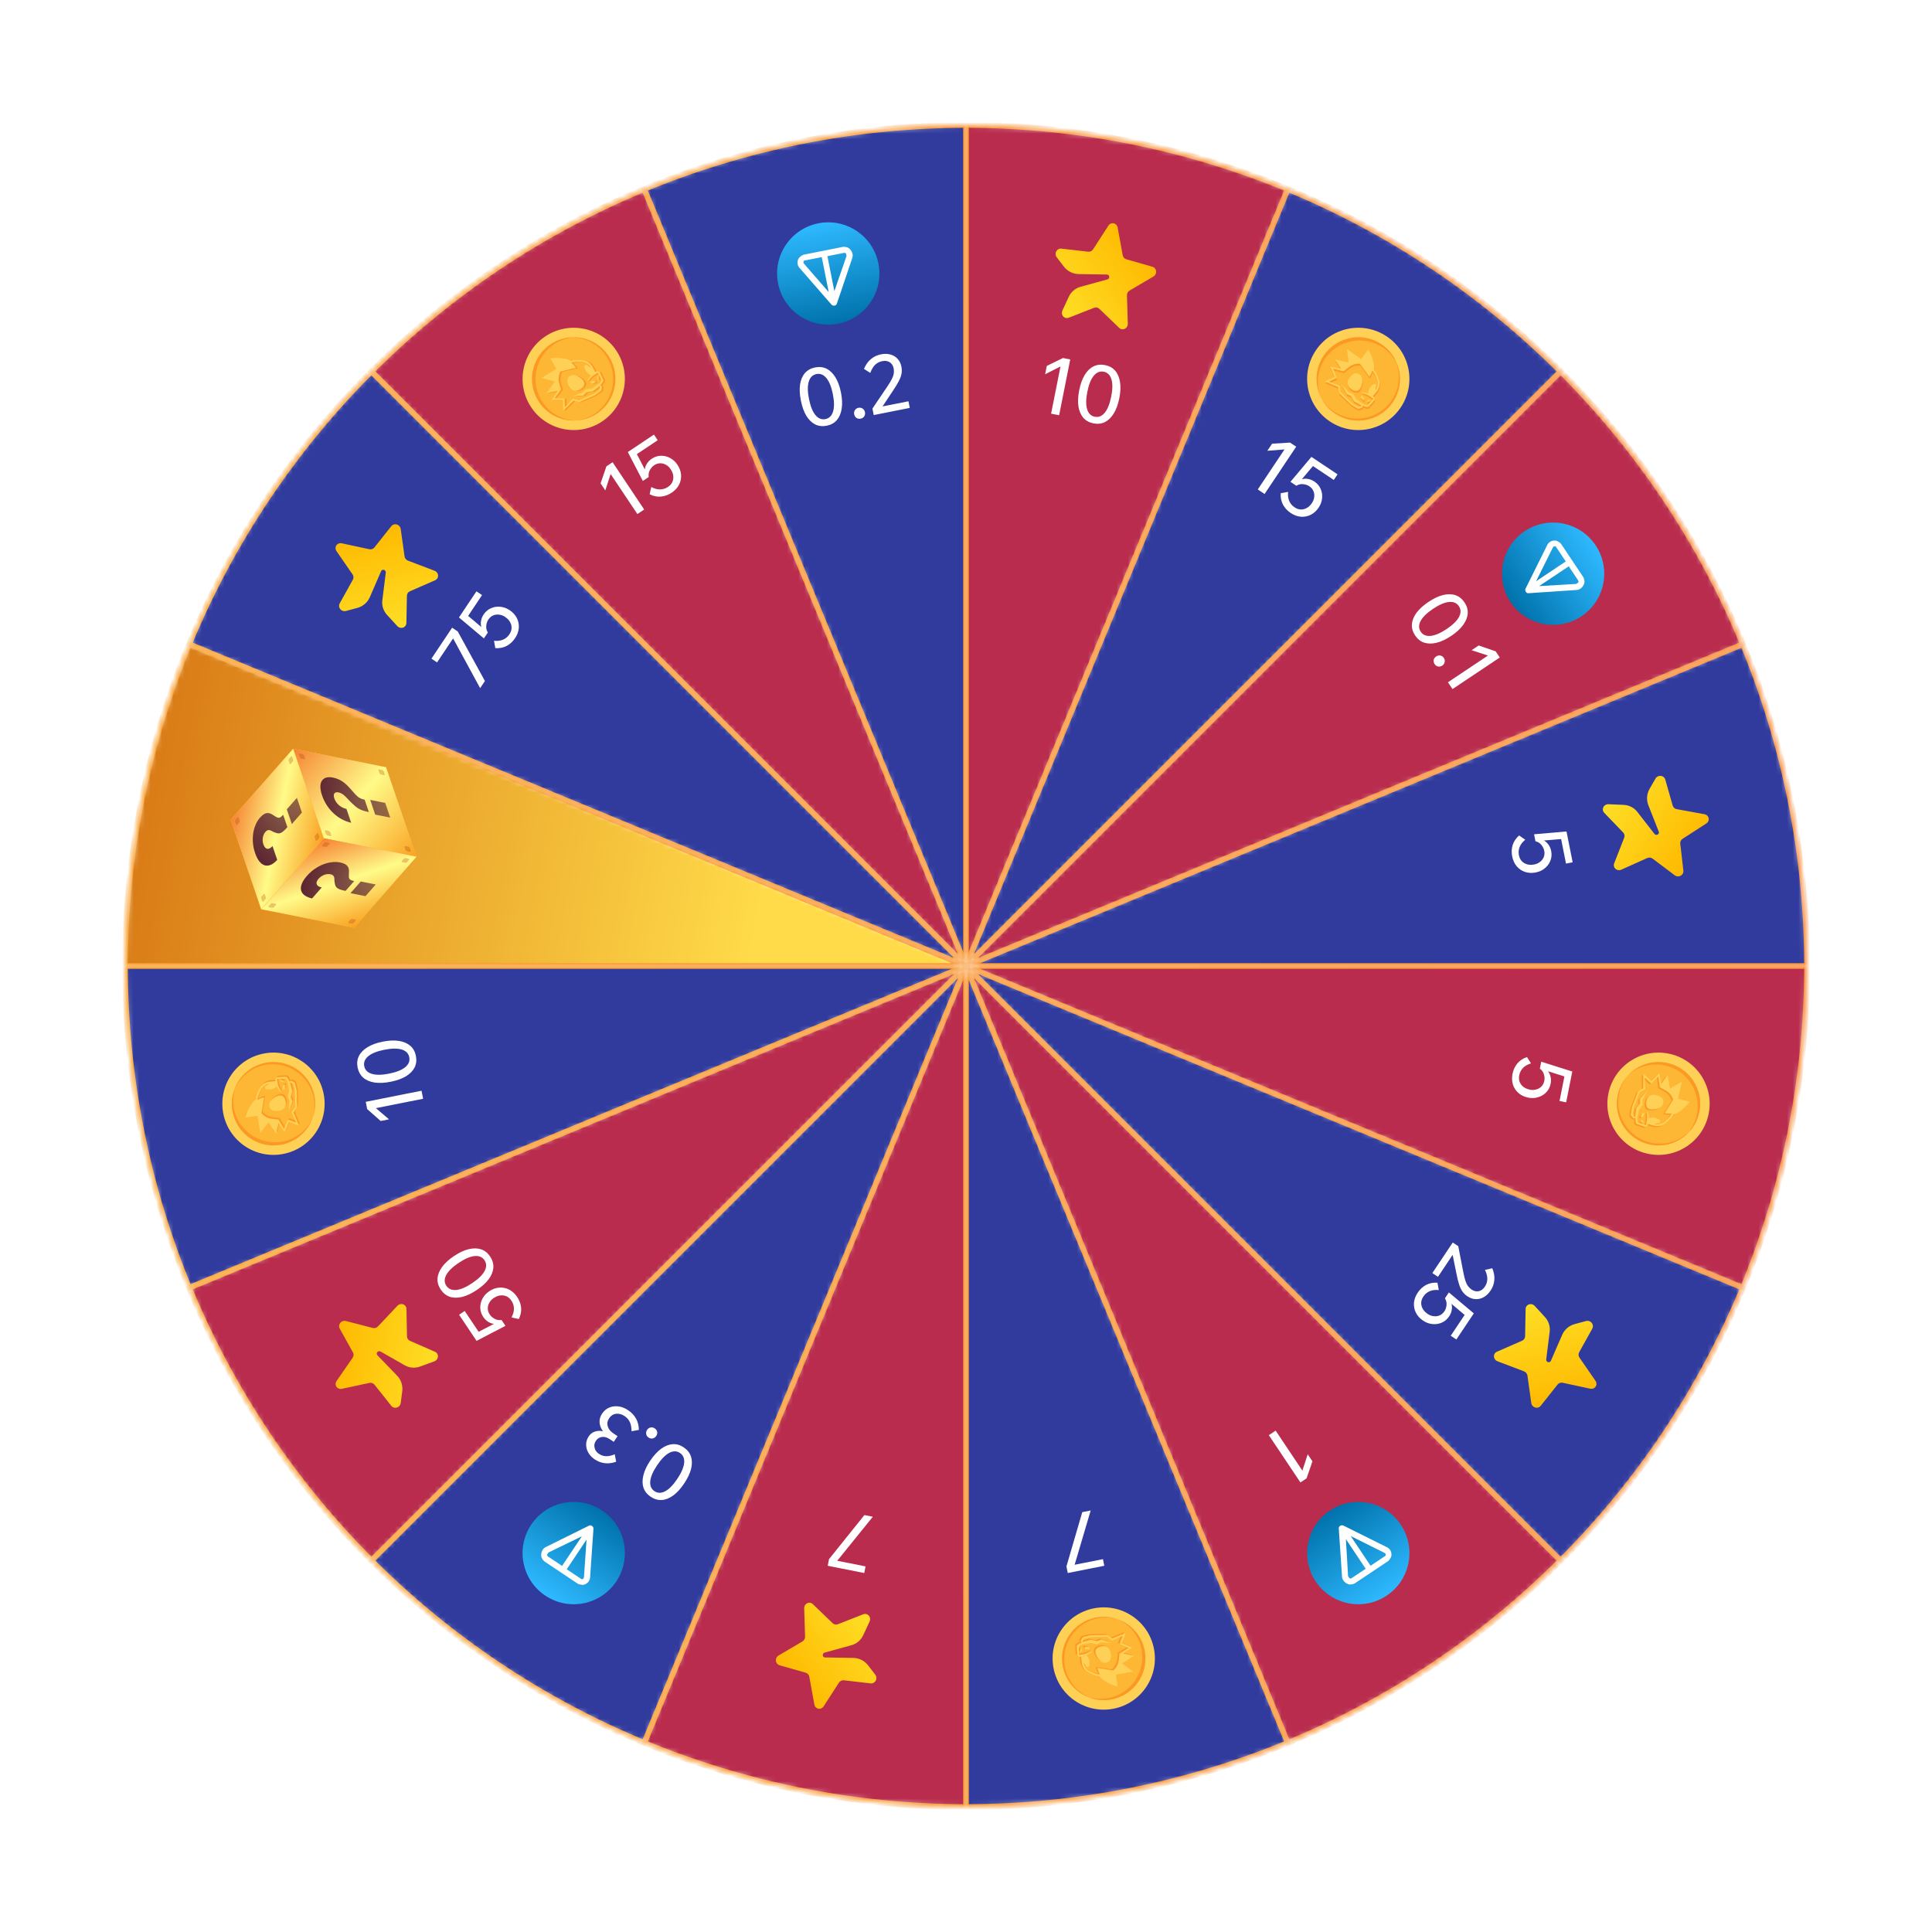 <svg width="340" height="340" viewBox="0 0 340 340" fill="none" xmlns="http://www.w3.org/2000/svg">
<g clip-path="url(#clip0_10052_17633)">
<mask id="path-1-inside-1_10052_17633" fill="white">
<path d="M274.652 274.651C260.909 288.394 244.594 299.296 226.637 306.734L170 170L274.652 274.651Z"/>
</mask>
<path d="M274.652 274.651C260.909 288.394 244.594 299.296 226.637 306.734L170 170L274.652 274.651Z" fill="#B92C4D" stroke="url(#paint0_linear_10052_17633)" mask="url(#path-1-inside-1_10052_17633)"/>
<mask id="path-2-inside-2_10052_17633" fill="white">
<path d="M226.637 306.734C208.681 314.171 189.436 318 170 318L170 170L226.637 306.734Z"/>
</mask>
<path d="M226.637 306.734C208.681 314.171 189.436 318 170 318L170 170L226.637 306.734Z" fill="#313B9D" stroke="url(#paint1_linear_10052_17633)" mask="url(#path-2-inside-2_10052_17633)"/>
<mask id="path-3-inside-3_10052_17633" fill="white">
<path d="M170 318C150.565 318 131.319 314.171 113.363 306.734L170 170L170 318Z"/>
</mask>
<path d="M170 318C150.565 318 131.319 314.171 113.363 306.734L170 170L170 318Z" fill="#B92C4D" stroke="url(#paint2_linear_10052_17633)" mask="url(#path-3-inside-3_10052_17633)"/>
<mask id="path-4-inside-4_10052_17633" fill="white">
<path d="M113.363 306.734C95.407 299.296 79.091 288.394 65.348 274.651L170 170L113.363 306.734Z"/>
</mask>
<path d="M113.363 306.734C95.407 299.296 79.091 288.394 65.348 274.651L170 170L113.363 306.734Z" fill="#313B9D" stroke="url(#paint3_linear_10052_17633)" mask="url(#path-4-inside-4_10052_17633)"/>
<mask id="path-5-inside-5_10052_17633" fill="white">
<path d="M65.348 274.651C51.605 260.908 40.704 244.593 33.266 226.637L170 170L65.348 274.651Z"/>
</mask>
<path d="M65.348 274.651C51.605 260.908 40.704 244.593 33.266 226.637L170 170L65.348 274.651Z" fill="#B92C4D" stroke="url(#paint4_linear_10052_17633)" mask="url(#path-5-inside-5_10052_17633)"/>
<mask id="path-6-inside-6_10052_17633" fill="white">
<path d="M33.266 226.637C25.828 208.68 22 189.435 22 169.999L170 170L33.266 226.637Z"/>
</mask>
<path d="M33.266 226.637C25.828 208.68 22 189.435 22 169.999L170 170L33.266 226.637Z" fill="#313B9D" stroke="url(#paint5_linear_10052_17633)" mask="url(#path-6-inside-6_10052_17633)"/>
<mask id="path-7-inside-7_10052_17633" fill="white">
<path d="M22 170C22 150.564 25.828 131.319 33.266 113.362L170 170L22 170Z"/>
</mask>
<path d="M22 170C22 150.564 25.828 131.319 33.266 113.362L170 170L22 170Z" fill="url(#paint6_linear_10052_17633)" stroke="url(#paint7_linear_10052_17633)" mask="url(#path-7-inside-7_10052_17633)"/>
<mask id="path-8-inside-8_10052_17633" fill="white">
<path d="M33.266 113.362C40.704 95.406 51.605 79.091 65.348 65.348L170 170L33.266 113.362Z"/>
</mask>
<path d="M33.266 113.362C40.704 95.406 51.605 79.091 65.348 65.348L170 170L33.266 113.362Z" fill="#313B9D" stroke="url(#paint8_linear_10052_17633)" mask="url(#path-8-inside-8_10052_17633)"/>
<mask id="path-9-inside-9_10052_17633" fill="white">
<path d="M65.348 65.348C79.091 51.605 95.407 40.703 113.363 33.265L170 170L65.348 65.348Z"/>
</mask>
<path d="M65.348 65.348C79.091 51.605 95.407 40.703 113.363 33.265L170 170L65.348 65.348Z" fill="#B92C4D" stroke="url(#paint9_linear_10052_17633)" mask="url(#path-9-inside-9_10052_17633)"/>
<mask id="path-10-inside-10_10052_17633" fill="white">
<path d="M113.363 33.265C131.319 25.828 150.565 22 170 22L170 170L113.363 33.265Z"/>
</mask>
<path d="M113.363 33.265C131.319 25.828 150.565 22 170 22L170 170L113.363 33.265Z" fill="#313B9D" stroke="url(#paint10_linear_10052_17633)" mask="url(#path-10-inside-10_10052_17633)"/>
<mask id="path-11-inside-11_10052_17633" fill="white">
<path d="M170 22C189.436 22 208.681 25.828 226.637 33.265L170 170L170 22Z"/>
</mask>
<path d="M170 22C189.436 22 208.681 25.828 226.637 33.265L170 170L170 22Z" fill="#B92C4D" stroke="url(#paint11_linear_10052_17633)" mask="url(#path-11-inside-11_10052_17633)"/>
<mask id="path-12-inside-12_10052_17633" fill="white">
<path d="M226.637 33.265C244.594 40.703 260.909 51.605 274.652 65.348L170 170L226.637 33.265Z"/>
</mask>
<path d="M226.637 33.265C244.594 40.703 260.909 51.605 274.652 65.348L170 170L226.637 33.265Z" fill="#313B9D" stroke="url(#paint12_linear_10052_17633)" mask="url(#path-12-inside-12_10052_17633)"/>
<mask id="path-13-inside-13_10052_17633" fill="white">
<path d="M274.652 65.348C288.395 79.091 299.297 95.406 306.734 113.362L170 170L274.652 65.348Z"/>
</mask>
<path d="M274.652 65.348C288.395 79.091 299.297 95.406 306.734 113.362L170 170L274.652 65.348Z" fill="#B92C4D" stroke="url(#paint13_linear_10052_17633)" mask="url(#path-13-inside-13_10052_17633)"/>
<mask id="path-14-inside-14_10052_17633" fill="white">
<path d="M306.734 113.362C314.172 131.319 318 150.564 318 170L170 170L306.734 113.362Z"/>
</mask>
<path d="M306.734 113.362C314.172 131.319 318 150.564 318 170L170 170L306.734 113.362Z" fill="#313B9D" stroke="url(#paint14_linear_10052_17633)" mask="url(#path-14-inside-14_10052_17633)"/>
<mask id="path-15-inside-15_10052_17633" fill="white">
<path d="M318 170C318 189.435 314.172 208.681 306.734 226.637L170 170L318 170Z"/>
</mask>
<path d="M318 170C318 189.435 314.172 208.681 306.734 226.637L170 170L318 170Z" fill="#B92C4D" stroke="url(#paint15_linear_10052_17633)" mask="url(#path-15-inside-15_10052_17633)"/>
<mask id="path-16-inside-16_10052_17633" fill="white">
<path d="M306.734 226.637C299.297 244.593 288.395 260.908 274.652 274.651L170 170L306.734 226.637Z"/>
</mask>
<path d="M306.734 226.637C299.297 244.593 288.395 260.908 274.652 274.651L170 170L306.734 226.637Z" fill="#313B9D" stroke="url(#paint16_linear_10052_17633)" mask="url(#path-16-inside-16_10052_17633)"/>
<g filter="url(#filter0_d_10052_17633)">
<g clip-path="url(#clip1_10052_17633)">
<path fill-rule="evenodd" clip-rule="evenodd" d="M268.391 235.165L268.484 230.355C268.494 229.855 268.915 229.474 269.424 229.504C269.673 229.519 269.909 229.632 270.08 229.817L271.877 231.772C272.526 232.478 272.834 233.417 272.72 234.337L272.109 239.244C272.08 239.473 272.247 239.689 272.481 239.726C272.671 239.756 272.853 239.66 272.926 239.49L274.919 234.905C275.324 233.973 276.134 233.281 277.133 233.013L279.128 232.477C279.614 232.347 280.132 232.633 280.285 233.117C280.359 233.352 280.335 233.603 280.219 233.813L277.904 237.977C277.74 238.271 277.762 238.637 277.961 238.925L280.787 243.016C281.079 243.438 280.976 243.999 280.559 244.269C280.358 244.398 280.11 244.442 279.869 244.39L275.008 243.345C274.666 243.271 274.319 243.391 274.11 243.654L271.133 247.407C270.826 247.794 270.247 247.85 269.84 247.532C269.645 247.379 269.516 247.158 269.482 246.918L268.807 242.088C268.759 241.748 268.522 241.455 268.194 241.33L263.53 239.56C263.048 239.377 262.793 238.851 262.959 238.385C263.039 238.16 263.208 237.98 263.428 237.884L267.872 235.942C268.184 235.805 268.384 235.505 268.391 235.165Z" fill="url(#paint17_linear_10052_17633)"/>
</g>
<path d="M252.068 224.038L255.662 218.66L256.628 219.306L257.543 224.009C257.656 224.578 257.774 225.05 257.895 225.423C258.024 225.801 258.175 226.104 258.348 226.332C258.524 226.573 258.736 226.776 258.984 226.942C259.403 227.222 259.823 227.317 260.242 227.227C260.662 227.137 261.019 226.87 261.315 226.428C261.595 226.009 261.738 225.56 261.743 225.081C261.749 224.602 261.612 224.067 261.333 223.477L262.619 223.191C262.916 223.906 263.035 224.592 262.978 225.249C262.928 225.912 262.709 226.534 262.32 227.116C261.972 227.636 261.574 228.021 261.126 228.272C260.673 228.53 260.195 228.649 259.693 228.628C259.199 228.612 258.719 228.448 258.253 228.137C257.904 227.904 257.609 227.623 257.369 227.294C257.136 226.97 256.937 226.545 256.772 226.019C256.602 225.501 256.437 224.824 256.277 223.988L255.64 220.834L253.058 224.699L252.068 224.038ZM252.973 225.733L253.2 227.03C252.603 226.968 252.071 227.033 251.604 227.227C251.146 227.426 250.774 227.738 250.489 228.165C250.131 228.701 250.025 229.247 250.169 229.803C250.316 230.373 250.676 230.85 251.251 231.234C251.592 231.462 251.948 231.593 252.318 231.627C252.691 231.674 253.038 231.625 253.359 231.48C253.688 231.341 253.966 231.1 254.194 230.759C254.402 230.449 254.525 230.088 254.564 229.676C254.611 229.27 254.519 228.871 254.286 228.48L254.578 228.119C254.937 228.438 255.193 228.794 255.345 229.188C255.506 229.586 255.557 229.997 255.499 230.419C255.445 230.854 255.288 231.265 255.028 231.653C254.686 232.165 254.255 232.534 253.734 232.758C253.221 232.988 252.676 233.073 252.099 233.013C251.525 232.966 250.973 232.766 250.446 232.413C249.879 232.035 249.458 231.573 249.181 231.029C248.905 230.486 248.789 229.903 248.834 229.282C248.886 228.666 249.107 228.067 249.496 227.485C249.895 226.887 250.39 226.432 250.98 226.119C251.579 225.812 252.243 225.683 252.973 225.733ZM255.304 235.07L258.05 230.961L258.193 231.781L254.286 228.48L254.978 227.444L259.366 231.133L256.294 235.731L255.304 235.07Z" fill="white"/>
</g>
<g filter="url(#filter1_d_10052_17633)">
<g clip-path="url(#clip2_10052_17633)">
<path fill-rule="evenodd" clip-rule="evenodd" d="M71.61 104.835L71.517 109.645C71.507 110.145 71.086 110.526 70.576 110.496C70.328 110.481 70.091 110.368 69.921 110.183L68.124 108.228C67.475 107.522 67.166 106.583 67.281 105.663L67.892 100.756C67.92 100.527 67.753 100.311 67.519 100.274C67.33 100.244 67.148 100.34 67.074 100.51L65.082 105.095C64.677 106.027 63.867 106.719 62.868 106.987L60.873 107.523C60.386 107.653 59.868 107.367 59.716 106.883C59.641 106.648 59.665 106.397 59.782 106.187L62.097 102.023C62.26 101.729 62.238 101.363 62.039 101.075L59.213 96.984C58.922 96.562 59.024 96.001 59.442 95.731C59.643 95.602 59.891 95.558 60.132 95.61L64.993 96.655C65.335 96.729 65.681 96.609 65.891 96.346L68.868 92.593C69.175 92.206 69.753 92.15 70.16 92.468C70.356 92.621 70.484 92.842 70.518 93.082L71.194 97.912C71.241 98.252 71.478 98.545 71.806 98.67L76.471 100.44C76.952 100.623 77.208 101.149 77.042 101.615C76.962 101.84 76.793 102.02 76.573 102.116L72.129 104.058C71.817 104.195 71.616 104.495 71.61 104.835Z" fill="url(#paint18_linear_10052_17633)"/>
</g>
<path d="M79.566 110.465L80.555 111.127L85.338 119.845L84.498 121.102L79.739 112.349L76.915 116.574L75.926 115.913L79.566 110.465ZM87.165 114.062L86.937 112.765C87.535 112.828 88.067 112.762 88.533 112.568C88.991 112.37 89.363 112.057 89.648 111.63C90.006 111.094 90.113 110.548 89.968 109.992C89.821 109.422 89.461 108.945 88.887 108.562C88.545 108.333 88.189 108.202 87.819 108.168C87.447 108.121 87.1 108.17 86.778 108.315C86.45 108.454 86.171 108.695 85.943 109.036C85.735 109.347 85.612 109.708 85.573 110.119C85.526 110.525 85.619 110.924 85.851 111.315L85.559 111.676C85.2 111.357 84.944 111.001 84.792 110.608C84.632 110.209 84.58 109.798 84.638 109.376C84.693 108.942 84.85 108.53 85.109 108.142C85.451 107.63 85.883 107.262 86.403 107.037C86.916 106.807 87.461 106.722 88.038 106.782C88.613 106.83 89.164 107.029 89.692 107.382C90.258 107.761 90.68 108.222 90.956 108.766C91.232 109.31 91.348 109.892 91.304 110.513C91.251 111.129 91.031 111.728 90.642 112.31C90.242 112.908 89.747 113.363 89.157 113.676C88.559 113.983 87.894 114.112 87.165 114.062ZM84.833 104.725L82.087 108.834L81.945 108.015L85.851 111.315L85.159 112.351L80.771 108.662L83.844 104.064L84.833 104.725Z" fill="white"/>
</g>
<g filter="url(#filter2_d_10052_17633)">
<path d="M283.044 192.485C282.074 197.36 285.24 202.099 290.115 203.068C294.99 204.038 299.729 200.872 300.698 195.997C301.668 191.122 298.502 186.384 293.627 185.414C288.752 184.444 284.014 187.61 283.044 192.485Z" fill="#FED056"/>
<path d="M284.679 192.81C283.888 196.783 286.468 200.643 290.441 201.434C294.413 202.224 298.274 199.644 299.064 195.672C299.854 191.699 297.274 187.838 293.302 187.048C289.33 186.258 285.469 188.838 284.679 192.81Z" fill="#FEB635"/>
<path d="M290.44 201.434C286.475 200.645 283.89 196.776 284.679 192.81C284.936 191.517 285.518 190.375 286.326 189.446C285.652 190.316 285.162 191.351 284.933 192.503C284.145 196.468 286.73 200.337 290.695 201.126C293.368 201.658 295.998 200.654 297.667 198.728C296.018 200.855 293.258 201.994 290.44 201.434ZM298.629 196.094C298.347 197.511 297.67 198.75 296.743 199.719C297.893 198.694 298.737 197.299 299.06 195.671C299.849 191.706 297.267 187.837 293.298 187.048C290.74 186.539 288.217 187.435 286.547 189.203C288.207 187.72 290.518 187.004 292.867 187.471C296.832 188.26 299.417 192.129 298.629 196.094Z" fill="#FC9924"/>
<path d="M292.429 194.299C292.64 193.238 291.478 192.981 291.001 192.886C290.525 192.791 289.659 192.958 289.456 193.977C289.265 194.937 289.689 195.3 290.157 195.393C290.626 195.486 292.218 195.36 292.429 194.299Z" fill="#FC9924"/>
<path d="M289.161 196.1L288.734 196.089L288.399 196.768L288.848 196.746L289.161 196.1Z" fill="#FC9924"/>
<path d="M288.774 197.78L289.055 197.756L288.721 197.365L288.371 197.349L288.774 197.78Z" fill="#FC9924"/>
<path d="M289.678 198.282L289.74 197.976L290.955 198.333L290.957 198.333C290.984 198.341 291.012 198.346 291.04 198.347L291.401 198.362C291.931 198.385 292.457 198.194 292.843 197.84L293.436 197.294C293.654 197.094 293.847 196.867 294.011 196.621L294.027 196.593L294.131 196.394C295.492 196.055 296.855 194.343 296.919 194.262L297.063 194.079L295.016 193.538L295.7 190.54L293.613 191.749L293.184 189.364L292.078 190.932L291.719 189.052L290.3 190.44L288.939 189.16L288.918 191.698L288.085 192.211L287.959 192.361L286.943 194.967L286.927 195.028L286.721 196.29L286.803 196.551L287.247 197.021L287.547 196.925L287.525 197.042L287.522 197.139L287.599 197.738L287.806 197.993L289.263 198.511L289.678 198.282ZM287.912 197.702L287.834 197.102L288.141 195.52L288.806 194.634L288.782 193.814L289.63 192.086L288.35 193.541L288.325 194.359L287.66 195.248L287.477 196.811L287.033 196.341L287.238 195.079L288.253 192.473L289.238 191.867L289.173 189.797L290.304 190.874L291.58 189.626L291.812 191.309L291.843 191.535L291.981 191.61L292.337 191.805L292.64 191.971L292.851 192.087C293.488 192.435 293.958 193.012 294.167 193.69C293.746 194.387 292.689 196.104 292.689 196.104C292.689 196.104 293.396 196.189 293.66 196.162C293.747 196.153 293.833 196.139 293.918 196.12L293.746 196.451C293.598 196.674 293.423 196.881 293.22 197.067L292.626 197.613C292.299 197.914 291.862 198.072 291.412 198.053L291.053 198.038C291.012 198.036 291.006 197.979 291.045 197.969C291.468 197.862 291.873 197.817 291.899 197.534C291.911 197.407 291.84 197.287 291.727 197.224C290.903 196.766 290.422 196.848 289.891 197.003L289.761 195.992L289.557 195.845C289.705 196.354 289.597 197.091 289.597 197.091L289.369 198.22L287.912 197.702Z" fill="#FC9924"/>
<path d="M292.711 194.111C292.922 193.049 291.76 192.792 291.283 192.698C290.807 192.603 289.941 192.769 289.738 193.788C289.547 194.749 289.971 195.111 290.439 195.204C290.908 195.298 292.5 195.171 292.711 194.111Z" fill="#FED056"/>
<path d="M289.443 195.911L289.016 195.901L288.681 196.579L289.13 196.557L289.443 195.911Z" fill="#FED056"/>
<path d="M289.056 197.591L289.337 197.568L289.003 197.176L288.653 197.16L289.056 197.591Z" fill="#FED056"/>
<path d="M289.96 198.094L290.022 197.788L291.237 198.144L291.239 198.144C291.266 198.152 291.294 198.157 291.322 198.158L291.683 198.174C292.213 198.196 292.739 198.006 293.125 197.651L293.718 197.105C293.936 196.905 294.129 196.679 294.293 196.433L294.309 196.405L294.413 196.205C295.774 195.866 297.137 194.154 297.201 194.073L297.345 193.891L295.298 193.35L295.982 190.351L293.895 191.561L293.466 189.175L292.36 190.744L292.001 188.863L290.582 190.252L289.221 188.971L289.2 191.51L288.367 192.022L288.241 192.172L287.225 194.778L287.209 194.84L287.003 196.102L287.085 196.363L287.529 196.832L287.829 196.737L287.807 196.854L287.804 196.951L287.881 197.55L288.088 197.804L289.545 198.322L289.96 198.094ZM288.194 197.513L288.116 196.914L288.423 195.331L289.088 194.445L289.064 193.625L289.912 191.898L288.632 193.352L288.607 194.17L287.942 195.06L287.759 196.622L287.315 196.153L287.52 194.891L288.535 192.285L289.52 191.679L289.455 189.608L290.586 190.686L291.862 189.438L292.094 191.12L292.125 191.346L292.263 191.422L292.619 191.617L292.922 191.782L293.133 191.898C293.77 192.247 294.24 192.824 294.449 193.501C294.028 194.198 292.971 195.915 292.971 195.915C292.971 195.915 293.678 196 293.942 195.973C294.029 195.964 294.115 195.95 294.2 195.932L294.028 196.262C293.88 196.485 293.705 196.692 293.502 196.878L292.908 197.424C292.581 197.725 292.144 197.884 291.694 197.865L291.335 197.849C291.294 197.847 291.288 197.791 291.327 197.781C291.75 197.673 292.155 197.628 292.181 197.345C292.193 197.219 292.122 197.098 292.009 197.036C291.185 196.577 290.704 196.659 290.173 196.814L290.043 195.804L289.839 195.657C289.987 196.165 289.879 196.902 289.879 196.902L289.651 198.031L288.194 197.513Z" fill="#FED056"/>
<path d="M268.723 186.026L269.43 187.137C268.854 187.308 268.387 187.572 268.031 187.929C267.683 188.288 267.459 188.72 267.359 189.223C267.234 189.855 267.344 190.4 267.69 190.859C268.044 191.329 268.56 191.632 269.237 191.766C269.64 191.846 270.019 191.831 270.374 191.721C270.736 191.622 271.038 191.444 271.279 191.188C271.53 190.933 271.695 190.604 271.775 190.201C271.848 189.835 271.824 189.455 271.703 189.059C271.591 188.666 271.352 188.333 270.988 188.061L271.119 187.616C271.573 187.773 271.946 188.004 272.237 188.309C272.538 188.616 272.742 188.976 272.851 189.388C272.966 189.81 272.979 190.25 272.888 190.708C272.768 191.312 272.51 191.818 272.115 192.225C271.729 192.633 271.258 192.92 270.702 193.085C270.153 193.262 269.567 193.288 268.945 193.164C268.277 193.031 267.711 192.766 267.247 192.37C266.784 191.973 266.454 191.479 266.257 190.888C266.07 190.299 266.045 189.661 266.181 188.974C266.321 188.27 266.604 187.66 267.03 187.145C267.465 186.632 268.03 186.259 268.723 186.026ZM274.451 193.76L275.415 188.913L275.86 189.615L270.988 188.061L271.231 186.839L276.696 188.568L275.618 193.992L274.451 193.76Z" fill="white"/>
</g>
<rect width="16.667" height="16.642" transform="matrix(0.981 0.195 0.322 0.947 51.593 131.76)" fill="url(#paint19_linear_10052_17633)"/>
<rect width="16.667" height="16.642" transform="matrix(0.981 0.195 0.322 0.947 51.593 131.76)" fill="url(#paint20_linear_10052_17633)"/>
<rect width="0.951" height="0.952" rx="0.214" transform="matrix(-0.322 -0.947 0.981 0.195 52.83 133.475)" fill="#A63204" fill-opacity="0.26"/>
<rect width="0.952" height="0.951" rx="0.214" transform="matrix(-0.981 -0.195 -0.322 -0.947 58.361 147.164)" fill="#A63204" fill-opacity="0.26"/>
<rect width="0.951" height="0.952" rx="0.214" transform="matrix(0.322 0.947 -0.981 -0.195 72.066 149.05)" fill="#A63204" fill-opacity="0.26"/>
<rect width="0.952" height="0.951" rx="0.214" transform="matrix(0.981 0.195 0.322 0.947 66.535 135.361)" fill="#A63204" fill-opacity="0.26"/>
<path d="M64.914 142.911C63.311 142.592 62.809 142.196 61.933 141.344C61.062 140.549 60.532 139.639 59.573 139.448C58.835 139.301 58.585 139.774 58.833 140.501C59.142 141.41 59.967 142.153 60.973 142.353L61.803 144.792C59.571 144.306 57.536 142.503 56.675 139.973C55.907 137.716 56.695 136.461 58.597 136.839C60.075 137.133 60.946 138.012 61.628 138.769C62.269 139.49 62.623 139.928 63.005 140.229C63.36 140.498 63.668 140.63 64.171 140.73L64.914 142.911ZM68.674 143.885L66.034 143.36L65.152 140.77L67.793 141.295L68.674 143.885Z" fill="url(#paint21_linear_10052_17633)"/>
<rect width="16.667" height="16.642" transform="matrix(0.981 0.195 -0.66 0.751 56.956 147.514)" fill="url(#paint22_linear_10052_17633)"/>
<rect width="16.667" height="16.642" transform="matrix(0.981 0.195 -0.66 0.751 56.956 147.514)" fill="url(#paint23_linear_10052_17633)"/>
<rect width="0.951" height="0.952" rx="0.214" transform="matrix(0.66 -0.751 0.981 0.195 56.558 148.903)" fill="#A63204" fill-opacity="0.26"/>
<rect width="0.952" height="0.951" rx="0.214" transform="matrix(-0.981 -0.195 0.66 -0.751 48.078 159.806)" fill="#A63204" fill-opacity="0.26"/>
<rect width="0.951" height="0.952" rx="0.214" transform="matrix(-0.66 0.751 -0.981 -0.195 62.717 161.878)" fill="#A63204" fill-opacity="0.26"/>
<rect width="0.952" height="0.951" rx="0.214" transform="matrix(0.981 0.195 -0.66 0.751 71.197 150.976)" fill="#A63204" fill-opacity="0.26"/>
<path d="M60.815 156.783C59.212 156.464 59.04 156.133 58.919 155.431C58.739 154.774 59.105 154.042 58.146 153.851C57.408 153.704 56.577 154.062 56.07 154.639C55.436 155.36 55.616 155.975 56.622 156.175L54.922 158.11C52.737 157.633 52.258 156.14 54.022 154.132C55.595 152.341 57.956 151.399 59.858 151.777C61.335 152.071 61.42 152.794 61.411 153.413C61.392 154.003 61.338 154.359 61.467 154.611C61.602 154.835 61.833 154.952 62.336 155.052L60.815 156.783ZM64.324 157.707L61.683 157.182L63.489 155.126L66.13 155.651L64.324 157.707Z" fill="url(#paint24_linear_10052_17633)"/>
<rect width="16.642" height="16.642" transform="matrix(0.66 -0.751 0.322 0.947 40.609 144.262)" fill="url(#paint25_linear_10052_17633)"/>
<rect width="16.642" height="16.642" transform="matrix(0.66 -0.751 0.322 0.947 40.609 144.262)" fill="url(#paint26_linear_10052_17633)"/>
<rect width="0.951" height="0.951" rx="0.214" transform="matrix(-0.322 -0.947 0.66 -0.751 41.617 145.302)" fill="#A63204" fill-opacity="0.26"/>
<rect width="0.951" height="0.951" rx="0.214" transform="matrix(-0.66 0.751 -0.322 -0.947 46.841 158.091)" fill="#A63204" fill-opacity="0.26"/>
<rect width="0.951" height="0.951" rx="0.214" transform="matrix(0.322 0.947 -0.66 0.751 55.949 146.474)" fill="#A63204" fill-opacity="0.26"/>
<rect width="0.951" height="0.951" rx="0.214" transform="matrix(0.66 -0.751 0.322 0.947 50.724 133.686)" fill="#A63204" fill-opacity="0.26"/>
<path d="M50.578 145.567C49.501 146.793 49.129 146.776 48.459 146.53C47.799 146.356 47.347 145.673 46.703 146.406C46.206 146.971 46.101 147.868 46.349 148.595C46.658 149.504 47.282 149.657 47.957 148.887L48.788 151.326C47.283 152.975 45.748 152.642 44.887 150.112C44.119 147.855 44.48 145.343 45.757 143.888C46.75 142.758 47.42 143.047 47.953 143.365C48.455 143.676 48.737 143.902 49.02 143.916C49.282 143.911 49.498 143.771 49.836 143.386L50.578 145.567ZM53.132 142.997L51.358 145.016L50.476 142.426L52.251 140.406L53.132 142.997Z" fill="url(#paint27_linear_10052_17633)"/>
<g filter="url(#filter3_d_10052_17633)">
<path fill-rule="evenodd" clip-rule="evenodd" d="M285.651 146.506L282.316 143.04C281.969 142.679 281.998 142.112 282.379 141.773C282.566 141.607 282.812 141.52 283.064 141.531L285.717 141.642C286.675 141.682 287.557 142.129 288.127 142.86L291.165 146.762C291.306 146.944 291.577 146.978 291.769 146.839C291.924 146.727 291.985 146.53 291.917 146.358L290.084 141.707C289.711 140.761 289.794 139.699 290.311 138.803L291.343 137.014C291.595 136.578 292.163 136.414 292.613 136.648C292.832 136.761 292.993 136.956 293.059 137.187L294.366 141.768C294.458 142.091 294.733 142.335 295.077 142.398L299.968 143.292C300.473 143.385 300.797 143.854 300.692 144.34C300.642 144.573 300.498 144.779 300.291 144.913L296.114 147.611C295.82 147.801 295.66 148.131 295.698 148.465L296.247 153.224C296.303 153.715 295.933 154.163 295.421 154.226C295.175 154.256 294.927 154.191 294.734 154.045L290.841 151.107C290.567 150.901 290.192 150.861 289.872 151.005L285.322 153.051C284.852 153.263 284.299 153.071 284.087 152.624C283.985 152.409 283.977 152.162 284.065 151.939L285.833 147.423C285.957 147.106 285.887 146.752 285.651 146.506Z" fill="url(#paint28_linear_10052_17633)"/>
<path d="M267.341 147.027L268.419 147.783C267.952 148.161 267.622 148.584 267.43 149.05C267.246 149.515 267.204 149.999 267.305 150.502C267.43 151.134 267.741 151.596 268.237 151.887C268.743 152.186 269.335 152.268 270.013 152.133C270.416 152.053 270.76 151.894 271.046 151.657C271.342 151.426 271.553 151.147 271.678 150.817C271.812 150.486 271.839 150.119 271.759 149.716C271.686 149.35 271.518 149.008 271.255 148.689C271.001 148.368 270.653 148.152 270.212 148.04L270.163 147.579C270.643 147.55 271.076 147.621 271.462 147.791C271.857 147.96 272.183 148.214 272.441 148.553C272.71 148.899 272.89 149.301 272.981 149.759C273.101 150.363 273.056 150.929 272.847 151.455C272.647 151.981 272.322 152.426 271.871 152.792C271.431 153.165 270.9 153.413 270.278 153.537C269.609 153.67 268.985 153.642 268.405 153.452C267.825 153.263 267.331 152.933 266.924 152.462C266.525 151.99 266.258 151.41 266.121 150.724C265.981 150.019 266.009 149.347 266.205 148.708C266.411 148.068 266.79 147.507 267.341 147.027ZM275.592 151.98L274.628 147.133L275.308 147.611L270.212 148.04L269.969 146.818L275.68 146.324L276.759 151.748L275.592 151.98Z" fill="white"/>
</g>
<g filter="url(#filter4_d_10052_17633)">
<path d="M56.956 192.486C55.986 187.61 51.248 184.445 46.373 185.414C41.498 186.384 38.332 191.122 39.302 195.997C40.271 200.872 45.01 204.038 49.885 203.068C54.76 202.099 57.925 197.361 56.956 192.486Z" fill="#FED056"/>
<path d="M55.322 192.811C54.531 188.838 50.67 186.259 46.698 187.049C42.726 187.839 40.146 191.7 40.936 195.672C41.726 199.644 45.587 202.224 49.559 201.434C53.532 200.644 56.112 196.783 55.322 192.811Z" fill="#FEB635"/>
<path d="M46.698 187.049C50.663 186.26 54.533 188.846 55.321 192.811C55.579 194.104 55.478 195.382 55.087 196.55C55.377 195.488 55.433 194.344 55.204 193.193C54.415 189.227 50.546 186.642 46.58 187.431C43.908 187.962 41.863 189.896 41.057 192.315C41.766 189.718 43.881 187.609 46.698 187.049ZM41.177 195.115C40.895 193.698 41.046 192.295 41.532 191.044C40.862 192.432 40.616 194.044 40.94 195.672C41.728 199.637 45.594 202.223 49.563 201.434C52.121 200.925 54.109 199.131 54.976 196.858C54.009 198.864 52.148 200.41 49.8 200.877C45.835 201.666 41.965 199.081 41.177 195.115Z" fill="#FC9924"/>
<path d="M47.591 194.402C47.803 195.463 48.974 195.256 49.451 195.161C49.928 195.066 50.664 194.581 50.461 193.562C50.27 192.601 49.74 192.429 49.271 192.522C48.803 192.615 47.38 193.341 47.591 194.402Z" fill="#FC9924"/>
<path d="M49.921 191.487L50.319 191.334L50.37 190.578L49.963 190.771L49.921 191.487Z" fill="#FC9924"/>
<path d="M49.636 189.787L49.385 189.917L49.844 190.15L50.173 190.031L49.636 189.787Z" fill="#FC9924"/>
<path d="M48.609 189.669L48.669 189.975L47.409 190.111L47.408 190.111C47.38 190.114 47.352 190.121 47.325 190.13L46.986 190.254C46.487 190.436 46.075 190.813 45.854 191.289L45.515 192.02C45.39 192.288 45.298 192.571 45.242 192.861L45.237 192.894L45.218 193.117C44.09 193.952 43.486 196.055 43.458 196.154L43.395 196.378L45.492 196.094L46.008 199.126L47.473 197.21L48.782 199.25L49.204 197.378L50.255 198.978L51.035 197.152L52.783 197.814L51.831 195.461L52.404 194.668L52.463 194.482L52.404 191.685L52.396 191.622L52.102 190.378L51.928 190.168L51.337 189.904L51.096 190.107L51.072 189.99L51.038 189.9L50.738 189.376L50.449 189.22L48.904 189.299L48.609 189.669ZM50.463 189.529L50.764 190.053L51.086 191.633L50.811 192.706L51.147 193.454L51.024 195.375L51.65 193.541L51.36 192.776L51.634 191.699L51.205 190.186L51.795 190.45L52.089 191.694L52.148 194.49L51.47 195.427L52.322 197.315L50.865 196.753L50.164 198.394L49.306 196.928L49.19 196.731L49.034 196.714L48.631 196.67L48.288 196.633L48.048 196.607C47.327 196.529 46.671 196.176 46.218 195.63C46.341 194.825 46.66 192.834 46.66 192.834C46.66 192.834 45.975 193.026 45.741 193.152C45.664 193.193 45.59 193.239 45.519 193.289L45.551 192.918C45.602 192.655 45.685 192.396 45.801 192.147L46.141 191.415C46.328 191.012 46.671 190.699 47.094 190.544L47.432 190.421C47.47 190.407 47.498 190.457 47.465 190.481C47.115 190.742 46.759 190.939 46.843 191.21C46.88 191.332 46.992 191.416 47.12 191.431C48.057 191.538 48.471 191.278 48.902 190.932L49.408 191.816L49.653 191.874C49.321 191.461 49.139 190.738 49.139 190.738L48.918 189.608L50.463 189.529Z" fill="#FC9924"/>
<path d="M47.403 194.684C47.614 195.745 48.786 195.538 49.263 195.443C49.739 195.348 50.475 194.863 50.273 193.844C50.081 192.883 49.551 192.711 49.083 192.804C48.615 192.897 47.192 193.623 47.403 194.684Z" fill="#FED056"/>
<path d="M49.733 191.77L50.131 191.616L50.182 190.86L49.775 191.053L49.733 191.77Z" fill="#FED056"/>
<path d="M49.448 190.069L49.197 190.199L49.656 190.432L49.985 190.314L49.448 190.069Z" fill="#FED056"/>
<path d="M48.42 189.951L48.48 190.257L47.221 190.393L47.219 190.394C47.192 190.396 47.164 190.403 47.137 190.413L46.798 190.536C46.299 190.718 45.887 191.096 45.666 191.571L45.326 192.303C45.202 192.571 45.11 192.854 45.053 193.144L45.048 193.176L45.029 193.4C43.901 194.234 43.297 196.337 43.269 196.436L43.206 196.66L45.304 196.376L45.82 199.409L47.285 197.493L48.594 199.532L49.016 197.66L50.067 199.26L50.847 197.434L52.594 198.096L51.642 195.743L52.216 194.951L52.274 194.764L52.215 191.968L52.208 191.904L51.914 190.66L51.739 190.45L51.149 190.186L50.908 190.389L50.884 190.272L50.85 190.182L50.549 189.658L50.26 189.502L48.716 189.581L48.42 189.951ZM50.275 189.812L50.575 190.335L50.898 191.915L50.623 192.988L50.959 193.736L50.836 195.657L51.462 193.823L51.171 193.058L51.446 191.982L51.017 190.468L51.607 190.732L51.9 191.976L51.959 194.772L51.281 195.709L52.134 197.597L50.676 197.035L49.975 198.676L49.117 197.21L49.002 197.013L48.846 196.996L48.442 196.953L48.099 196.915L47.859 196.889C47.138 196.811 46.483 196.458 46.03 195.912C46.153 195.107 46.472 193.116 46.472 193.116C46.472 193.116 45.787 193.308 45.553 193.434C45.476 193.476 45.402 193.521 45.33 193.571L45.362 193.2C45.414 192.937 45.497 192.679 45.613 192.429L45.952 191.698C46.14 191.295 46.483 190.981 46.906 190.826L47.243 190.703C47.282 190.689 47.309 190.739 47.277 190.764C46.927 191.024 46.57 191.221 46.655 191.493C46.692 191.614 46.804 191.698 46.932 191.713C47.869 191.821 48.282 191.561 48.713 191.214L49.22 192.098L49.465 192.156C49.133 191.743 48.951 191.021 48.951 191.021L48.73 189.891L50.275 189.812Z" fill="#FED056"/>
<path d="M64.618 195.179L64.365 193.902L74.182 191.949L74.463 193.363L66.156 195.016L68.46 196.984L66.991 197.276L64.618 195.179ZM72.024 186.052C71.891 185.383 71.45 184.934 70.7 184.702C69.94 184.473 68.92 184.485 67.638 184.74C66.356 184.995 65.413 185.373 64.809 185.874C64.204 186.375 63.968 186.959 64.101 187.628C64.234 188.296 64.676 188.746 65.426 188.977C66.176 189.208 67.192 189.197 68.474 188.942C69.755 188.687 70.703 188.308 71.317 187.805C71.921 187.304 72.157 186.72 72.024 186.052ZM73.191 185.819C73.339 186.561 73.264 187.237 72.967 187.848C72.659 188.452 72.153 188.971 71.45 189.406C70.735 189.834 69.838 190.155 68.758 190.37C67.678 190.585 66.73 190.63 65.916 190.507C65.091 190.376 64.425 190.09 63.918 189.648C63.41 189.197 63.082 188.601 62.934 187.86C62.787 187.118 62.862 186.447 63.161 185.845C63.461 185.243 63.966 184.723 64.679 184.287C65.382 183.852 66.274 183.527 67.354 183.312C68.434 183.097 69.387 183.055 70.212 183.186C71.028 183.319 71.695 183.605 72.21 184.045C72.717 184.486 73.044 185.078 73.191 185.819Z" fill="white"/>
</g>
<g filter="url(#filter5_d_10052_17633)">
<path d="M265.834 105.965C268.596 110.098 274.185 111.21 278.318 108.449C282.45 105.687 283.562 100.098 280.801 95.965C278.039 91.832 272.45 90.721 268.317 93.482C264.184 96.244 263.073 101.833 265.834 105.965Z" fill="url(#paint29_linear_10052_17633)"/>
<path fill-rule="evenodd" clip-rule="evenodd" d="M278.708 102.906C278.833 102.678 278.874 102.413 278.826 102.157C278.797 101.917 278.714 101.687 278.582 101.485L274.83 95.869C274.702 95.648 274.511 95.47 274.282 95.357C274.166 95.266 274.033 95.199 273.891 95.16C273.749 95.121 273.6 95.111 273.454 95.13C273.168 95.147 272.894 95.254 272.673 95.436C272.465 95.599 272.307 95.817 272.217 96.066L268.463 103.611C268.428 103.697 268.415 103.789 268.424 103.882C268.433 103.974 268.463 104.063 268.514 104.14C268.56 104.224 268.629 104.293 268.713 104.338C268.797 104.383 268.893 104.404 268.988 104.397L277.406 103.831C277.679 103.826 277.944 103.736 278.164 103.573C278.399 103.4 278.586 103.171 278.708 102.906ZM270.326 102.291L273.214 96.483C273.31 96.318 273.357 96.235 273.357 96.235C273.414 96.182 273.487 96.151 273.565 96.148C273.647 96.132 273.732 96.148 273.802 96.195L275.545 98.803L270.326 102.291ZM277.584 102.618C277.522 102.68 277.448 102.729 277.367 102.763L270.862 103.144L276.074 99.662L277.665 102.043C277.731 102.121 277.775 102.215 277.794 102.315L277.782 102.377C277.807 102.415 277.739 102.46 277.764 102.497C277.717 102.554 277.655 102.596 277.584 102.618Z" fill="white"/>
<path d="M250.025 111.166C250.404 111.733 250.984 111.979 251.766 111.906C252.555 111.828 253.493 111.426 254.58 110.7C255.666 109.974 256.393 109.264 256.76 108.569C257.126 107.875 257.121 107.245 256.742 106.678C256.364 106.112 255.783 105.865 255.002 105.939C254.22 106.012 253.286 106.412 252.2 107.138C251.113 107.863 250.383 108.576 250.008 109.275C249.641 109.97 249.647 110.6 250.025 111.166ZM249.036 111.828C248.616 111.199 248.426 110.545 248.467 109.867C248.521 109.192 248.789 108.518 249.273 107.847C249.769 107.179 250.475 106.539 251.391 105.927C252.306 105.315 253.164 104.91 253.964 104.713C254.776 104.518 255.501 104.527 256.138 104.742C256.78 104.964 257.311 105.389 257.731 106.017C258.152 106.646 258.339 107.295 258.293 107.966C258.247 108.636 257.978 109.31 257.487 109.986C257.004 110.657 256.304 111.298 255.389 111.91C254.473 112.522 253.609 112.925 252.796 113.12C251.991 113.31 251.266 113.301 250.622 113.092C249.985 112.877 249.456 112.456 249.036 111.828ZM252.471 116.868C252.316 116.635 252.26 116.392 252.304 116.138C252.36 115.887 252.505 115.684 252.738 115.528C252.971 115.373 253.214 115.317 253.468 115.361C253.727 115.412 253.934 115.554 254.089 115.787C254.245 116.02 254.294 116.262 254.238 116.513C254.186 116.772 254.044 116.979 253.811 117.135C253.578 117.29 253.333 117.342 253.074 117.291C252.828 117.242 252.627 117.101 252.471 116.868ZM263.213 114.624L263.936 115.707L255.613 121.268L254.812 120.069L261.855 115.364L258.973 114.427L260.218 113.595L263.213 114.624Z" fill="white"/>
</g>
<g filter="url(#filter6_d_10052_17633)">
<g clip-path="url(#clip3_10052_17633)">
<path fill-rule="evenodd" clip-rule="evenodd" d="M72.143 235.964L76.551 237.89C77.009 238.091 77.2 238.625 76.977 239.085C76.868 239.309 76.674 239.484 76.438 239.57L73.944 240.483C73.043 240.812 72.057 240.738 71.251 240.28L66.951 237.838C66.751 237.724 66.488 237.795 66.364 237.997C66.263 238.161 66.283 238.366 66.411 238.499L69.885 242.094C70.591 242.825 70.92 243.838 70.786 244.863L70.517 246.912C70.452 247.411 69.989 247.78 69.484 247.736C69.238 247.715 69.015 247.597 68.866 247.408L65.905 243.677C65.696 243.413 65.349 243.293 65.007 243.367L60.146 244.412C59.644 244.52 59.165 244.211 59.076 243.721C59.033 243.486 59.088 243.241 59.228 243.038L62.054 238.947C62.252 238.659 62.275 238.293 62.111 237.999L59.783 233.812C59.543 233.38 59.713 232.824 60.163 232.57C60.379 232.448 60.632 232.414 60.867 232.474L65.588 233.699C65.92 233.785 66.281 233.678 66.522 233.422L69.942 229.791C70.296 229.416 70.88 229.381 71.247 229.713C71.424 229.873 71.525 230.097 71.53 230.338L71.624 235.187C71.631 235.527 71.831 235.827 72.143 235.964Z" fill="url(#paint30_linear_10052_17633)"/>
</g>
<path d="M91.301 232.13L90.016 231.844C90.302 231.315 90.445 230.799 90.445 230.294C90.437 229.794 90.29 229.331 90.005 228.904C89.647 228.369 89.183 228.061 88.614 227.982C88.031 227.899 87.453 228.05 86.879 228.434C86.537 228.662 86.28 228.94 86.107 229.269C85.921 229.596 85.833 229.935 85.844 230.287C85.847 230.644 85.962 230.994 86.19 231.335C86.398 231.645 86.684 231.898 87.049 232.091C87.407 232.29 87.811 232.357 88.261 232.292L88.483 232.699C88.051 232.91 87.624 233.01 87.202 233C86.772 232.995 86.373 232.885 86.005 232.671C85.625 232.454 85.305 232.151 85.045 231.763C84.703 231.251 84.528 230.712 84.519 230.145C84.503 229.583 84.634 229.047 84.91 228.537C85.174 228.024 85.569 227.591 86.097 227.239C86.663 226.86 87.251 226.647 87.859 226.6C88.467 226.553 89.05 226.669 89.607 226.948C90.156 227.232 90.625 227.665 91.014 228.247C91.413 228.844 91.644 229.476 91.707 230.141C91.762 230.811 91.627 231.474 91.301 232.13ZM81.783 230.711L84.528 234.82L83.717 234.638L88.261 232.292L88.953 233.328L83.865 235.97L80.793 231.372L81.783 230.711ZM85.264 221.784C84.886 221.218 84.306 220.971 83.524 221.044C82.734 221.123 81.796 221.525 80.71 222.251C79.624 222.977 78.897 223.687 78.53 224.381C78.163 225.075 78.169 225.706 78.548 226.272C78.926 226.839 79.506 227.085 80.288 227.012C81.07 226.939 82.004 226.539 83.09 225.813C84.177 225.087 84.907 224.374 85.282 223.675C85.649 222.981 85.643 222.351 85.264 221.784ZM86.254 221.123C86.674 221.752 86.863 222.405 86.823 223.083C86.769 223.759 86.5 224.432 86.017 225.103C85.521 225.772 84.815 226.412 83.899 227.024C82.983 227.636 82.126 228.04 81.326 228.238C80.513 228.433 79.788 228.423 79.151 228.209C78.509 227.987 77.978 227.562 77.558 226.933C77.138 226.305 76.951 225.655 76.997 224.985C77.043 224.314 77.311 223.641 77.802 222.965C78.286 222.294 78.985 221.652 79.901 221.04C80.817 220.429 81.681 220.025 82.494 219.83C83.299 219.64 84.023 219.65 84.668 219.859C85.305 220.073 85.834 220.495 86.254 221.123Z" fill="white"/>
</g>
<g filter="url(#filter7_d_10052_17633)">
<path d="M105.966 265.834C101.833 263.072 96.244 264.184 93.482 268.317C90.721 272.45 91.832 278.039 95.965 280.8C100.098 283.562 105.687 282.45 108.449 278.317C111.21 274.184 110.099 268.595 105.966 265.834Z" fill="url(#paint31_linear_10052_17633)"/>
<path fill-rule="evenodd" clip-rule="evenodd" d="M95.242 273.587C95.215 273.846 95.278 274.106 95.421 274.324C95.538 274.534 95.704 274.715 95.903 274.852L101.519 278.604C101.722 278.759 101.966 278.851 102.221 278.868C102.363 278.907 102.511 278.918 102.657 278.9C102.803 278.881 102.944 278.834 103.072 278.76C103.33 278.636 103.542 278.432 103.677 278.179C103.806 277.949 103.869 277.687 103.857 277.423L104.438 269.015C104.437 268.923 104.414 268.832 104.371 268.75C104.327 268.668 104.265 268.598 104.189 268.545C104.114 268.486 104.024 268.449 103.928 268.439C103.833 268.429 103.737 268.447 103.652 268.49L96.092 272.234C95.841 272.343 95.63 272.528 95.49 272.763C95.339 273.012 95.254 273.296 95.242 273.587ZM103.222 270.947L102.777 277.419C102.751 277.608 102.739 277.703 102.739 277.703C102.707 277.773 102.651 277.829 102.581 277.863C102.511 277.909 102.425 277.926 102.343 277.91L99.735 276.167L103.222 270.947ZM96.391 273.423C96.424 273.342 96.474 273.268 96.536 273.206L102.4 270.364L98.917 275.576L96.536 273.985C96.446 273.938 96.369 273.869 96.313 273.783L96.301 273.721C96.263 273.696 96.308 273.628 96.271 273.603C96.293 273.533 96.334 273.47 96.391 273.423Z" fill="white"/>
<path d="M119.661 255.701C119.094 255.322 118.464 255.316 117.77 255.683C117.07 256.058 116.358 256.788 115.632 257.875C114.906 258.961 114.506 259.895 114.433 260.677C114.36 261.459 114.606 262.039 115.173 262.417C115.739 262.796 116.37 262.802 117.064 262.435C117.758 262.068 118.468 261.341 119.194 260.255C119.92 259.168 120.322 258.23 120.4 257.441C120.474 256.659 120.227 256.079 119.661 255.701ZM120.322 254.711C120.95 255.131 121.376 255.662 121.598 256.304C121.807 256.949 121.816 257.674 121.626 258.479C121.424 259.286 121.016 260.148 120.404 261.064C119.793 261.979 119.155 262.681 118.492 263.17C117.816 263.661 117.142 263.93 116.472 263.976C115.794 264.016 115.14 263.827 114.512 263.407C113.883 262.987 113.462 262.458 113.247 261.821C113.033 261.184 113.024 260.459 113.219 259.647C113.408 258.842 113.809 257.981 114.421 257.066C115.033 256.15 115.677 255.447 116.353 254.955C117.024 254.472 117.697 254.204 118.373 254.15C119.044 254.104 119.693 254.291 120.322 254.711ZM115.219 251.369C115.452 251.524 115.597 251.728 115.653 251.979C115.697 252.233 115.641 252.476 115.485 252.709C115.33 252.942 115.127 253.086 114.875 253.143C114.616 253.194 114.371 253.142 114.138 252.987C113.905 252.831 113.767 252.627 113.723 252.373C113.671 252.114 113.724 251.868 113.879 251.635C114.035 251.403 114.242 251.26 114.501 251.209C114.747 251.16 114.986 251.213 115.219 251.369ZM112.428 251.642L111.142 251.878C111.141 251.226 111.04 250.687 110.841 250.262C110.642 249.838 110.337 249.488 109.926 249.213C109.616 249.005 109.293 248.874 108.96 248.82C108.618 248.76 108.294 248.791 107.989 248.912C107.678 249.041 107.409 249.276 107.18 249.618C106.885 250.06 106.808 250.519 106.95 250.996C107.079 251.475 107.411 251.893 107.946 252.251L108.68 252.741L108.011 253.742L107.278 253.252C106.82 252.946 106.368 252.824 105.923 252.886C105.477 252.947 105.128 253.168 104.874 253.549C104.609 253.944 104.53 254.357 104.636 254.787C104.728 255.22 104.988 255.578 105.415 255.863C105.803 256.123 106.223 256.258 106.676 256.269C107.116 256.282 107.619 256.169 108.183 255.929L108.434 257.241C107.756 257.484 107.103 257.57 106.477 257.499C105.838 257.431 105.239 257.211 104.68 256.837C104.176 256.5 103.793 256.099 103.532 255.632C103.266 255.174 103.139 254.691 103.153 254.184C103.161 253.684 103.313 253.213 103.609 252.771C103.873 252.375 104.219 252.101 104.646 251.949C105.074 251.796 105.542 251.767 106.052 251.861C106.562 251.955 107.077 252.175 107.597 252.523L107.239 252.907C106.673 252.528 106.246 252.108 105.959 251.647C105.664 251.181 105.515 250.699 105.51 250.202C105.5 249.713 105.651 249.236 105.962 248.77C106.289 248.281 106.703 247.929 107.206 247.715C107.708 247.501 108.249 247.43 108.829 247.503C109.401 247.571 109.97 247.794 110.537 248.173C111.15 248.583 111.619 249.081 111.945 249.669C112.262 250.252 112.424 250.91 112.428 251.642Z" fill="white"/>
</g>
<g filter="url(#filter8_d_10052_17633)">
<path d="M234.034 74.166C238.167 76.927 243.756 75.816 246.518 71.683C249.279 67.55 248.167 61.961 244.035 59.199C239.902 56.438 234.313 57.55 231.551 61.682C228.79 65.815 229.901 71.404 234.034 74.166Z" fill="#FED056"/>
<path d="M234.96 72.78C238.328 75.031 242.882 74.125 245.132 70.757C247.382 67.389 246.476 62.835 243.109 60.585C239.741 58.335 235.187 59.241 232.937 62.608C230.687 65.976 231.592 70.53 234.96 72.78Z" fill="#FEB635"/>
<path d="M245.132 70.757C242.886 74.119 238.322 75.026 234.96 72.78C233.864 72.048 233.031 71.073 232.483 69.971C233.028 70.927 233.797 71.775 234.773 72.427C238.135 74.673 242.699 73.766 244.945 70.404C246.459 68.138 246.538 65.325 245.398 63.045C246.732 65.382 246.728 68.369 245.132 70.757ZM243.332 61.149C244.534 61.952 245.419 63.05 245.96 64.279C245.452 62.823 244.487 61.51 243.107 60.588C239.745 58.342 235.183 59.247 232.935 62.611C231.486 64.78 231.348 67.454 232.342 69.674C231.607 67.572 231.83 65.163 233.16 63.172C235.407 59.811 239.971 58.903 243.332 61.149Z" fill="#FC9924"/>
<path d="M239.301 66.189C238.402 65.588 237.72 66.563 237.45 66.968C237.179 67.372 237.002 68.235 237.866 68.812C238.68 69.356 239.177 69.104 239.443 68.707C239.708 68.309 240.2 66.79 239.301 66.189Z" fill="#FC9924"/>
<path d="M239.714 69.897L239.541 70.288L240.04 70.858L240.191 70.434L239.714 69.897Z" fill="#FC9924"/>
<path d="M241.118 70.898L241.204 70.629L240.715 70.788L240.566 71.105L241.118 70.898Z" fill="#FC9924"/>
<path d="M241.928 70.255L241.669 70.081L242.464 69.094L242.465 69.093C242.482 69.071 242.497 69.047 242.51 69.022L242.662 68.694C242.886 68.213 242.911 67.654 242.731 67.162L242.453 66.404C242.352 66.127 242.217 65.862 242.052 65.617L242.032 65.591L241.888 65.419C242.096 64.031 241.035 62.117 240.985 62.027L240.872 61.824L239.589 63.508L237.08 61.729L237.399 64.12L235.031 63.603L236.056 65.225L234.182 64.837L234.921 66.68L233.217 67.447L235.555 68.438L235.709 69.404L235.8 69.577L237.819 71.513L237.869 71.552L238.957 72.224L239.229 72.249L239.833 72.018L239.859 71.704L239.959 71.77L240.047 71.81L240.63 71.968L240.945 71.874L241.981 70.726L241.928 70.255ZM240.716 71.665L240.133 71.507L238.788 70.618L238.224 69.665L237.457 69.373L236.186 67.928L237.04 69.668L237.786 70.003L238.353 70.959L239.727 71.725L239.123 71.956L238.035 71.284L236.017 69.348L235.834 68.206L233.896 67.474L235.324 66.842L234.659 65.186L236.303 65.615L236.523 65.673L236.646 65.574L236.962 65.32L237.231 65.104L237.419 64.953C237.984 64.498 238.697 64.284 239.404 64.35C239.886 65.006 241.068 66.639 241.068 66.639C241.068 66.639 241.417 66.019 241.493 65.765C241.518 65.681 241.538 65.596 241.554 65.511L241.793 65.796C241.943 66.018 242.067 66.259 242.161 66.517L242.438 67.275C242.591 67.692 242.57 68.157 242.381 68.565L242.229 68.891C242.211 68.928 242.157 68.912 242.162 68.872C242.225 68.44 242.338 68.049 242.087 67.917C241.975 67.857 241.836 67.877 241.735 67.957C240.996 68.543 240.888 69.019 240.828 69.569L239.845 69.302L239.631 69.434C240.157 69.492 240.797 69.874 240.797 69.874L241.752 70.517L240.716 71.665Z" fill="#FC9924"/>
<path d="M239.235 65.857C238.335 65.256 237.653 66.231 237.383 66.635C237.113 67.039 236.936 67.903 237.8 68.48C238.614 69.024 239.111 68.771 239.376 68.374C239.642 67.977 240.134 66.458 239.235 65.857Z" fill="#FED056"/>
<path d="M239.648 69.565L239.475 69.955L239.974 70.525L240.125 70.101L239.648 69.565Z" fill="#FED056"/>
<path d="M241.052 70.566L241.138 70.297L240.648 70.456L240.499 70.773L241.052 70.566Z" fill="#FED056"/>
<path d="M241.862 69.923L241.603 69.749L242.397 68.762L242.398 68.761C242.416 68.739 242.431 68.715 242.443 68.689L242.596 68.362C242.819 67.88 242.844 67.322 242.664 66.829L242.387 66.072C242.286 65.794 242.151 65.529 241.986 65.284L241.966 65.258L241.822 65.086C242.029 63.699 240.969 61.785 240.919 61.694L240.805 61.492L239.522 63.176L237.013 61.396L237.332 63.787L234.965 63.27L235.99 64.893L234.116 64.505L234.855 66.347L233.151 67.114L235.488 68.105L235.643 69.071L235.734 69.245L237.753 71.18L237.803 71.219L238.89 71.892L239.163 71.917L239.766 71.686L239.793 71.372L239.893 71.438L239.981 71.477L240.564 71.635L240.878 71.541L241.915 70.393L241.862 69.923ZM240.65 71.332L240.067 71.174L238.722 70.286L238.157 69.332L237.391 69.041L236.12 67.596L236.974 69.335L237.72 69.671L238.287 70.626L239.66 71.393L239.057 71.624L237.969 70.951L235.95 69.016L235.767 67.874L233.83 67.142L235.258 66.509L234.593 64.853L236.236 65.282L236.457 65.34L236.579 65.242L236.896 64.987L237.165 64.771L237.353 64.62C237.918 64.165 238.631 63.952 239.337 64.017C239.82 64.674 241.002 66.307 241.002 66.307C241.002 66.307 241.351 65.687 241.427 65.432C241.452 65.349 241.472 65.264 241.487 65.178L241.727 65.463C241.876 65.685 242 65.927 242.095 66.185L242.372 66.942C242.525 67.36 242.504 67.825 242.314 68.233L242.163 68.559C242.145 68.596 242.09 68.58 242.096 68.54C242.159 68.108 242.272 67.716 242.021 67.584C241.908 67.525 241.77 67.544 241.669 67.624C240.93 68.211 240.822 68.687 240.762 69.237L239.778 68.97L239.564 69.102C240.091 69.159 240.731 69.542 240.731 69.542L241.686 70.184L240.65 71.332Z" fill="#FED056"/>
<path d="M227.024 77.889L228.107 78.612L222.546 86.935L221.347 86.134L226.052 79.091L223.031 79.329L223.863 78.084L227.024 77.889ZM225.387 86.796L226.684 86.568C226.621 87.166 226.686 87.698 226.88 88.165C227.079 88.623 227.392 88.995 227.819 89.28C228.354 89.638 228.9 89.744 229.457 89.6C230.026 89.453 230.503 89.092 230.887 88.518C231.115 88.177 231.246 87.821 231.28 87.451C231.327 87.078 231.278 86.731 231.134 86.41C230.994 86.081 230.754 85.803 230.412 85.574C230.102 85.367 229.741 85.244 229.329 85.204C228.923 85.157 228.524 85.25 228.133 85.483L227.772 85.191C228.091 84.832 228.447 84.576 228.841 84.423C229.24 84.263 229.65 84.212 230.072 84.269C230.507 84.324 230.918 84.481 231.306 84.74C231.818 85.083 232.187 85.514 232.412 86.035C232.641 86.547 232.726 87.093 232.666 87.67C232.619 88.244 232.419 88.795 232.066 89.323C231.688 89.89 231.227 90.311 230.683 90.588C230.139 90.864 229.556 90.98 228.935 90.935C228.319 90.883 227.72 90.662 227.138 90.273C226.54 89.874 226.085 89.379 225.773 88.788C225.465 88.19 225.337 87.526 225.387 86.796ZM234.724 84.465L230.614 81.719L231.434 81.576L228.133 85.483L227.097 84.79L230.787 80.403L235.385 83.475L234.724 84.465Z" fill="white"/>
</g>
<g filter="url(#filter9_d_10052_17633)">
<path fill-rule="evenodd" clip-rule="evenodd" d="M147.449 285.838L151.928 284.084C152.393 283.902 152.906 284.145 153.074 284.627C153.155 284.863 153.141 285.124 153.035 285.352L151.917 287.761C151.513 288.63 150.763 289.275 149.87 289.521L145.103 290.835C144.88 290.896 144.745 291.132 144.8 291.363C144.844 291.55 145.003 291.681 145.188 291.684L150.186 291.77C151.203 291.788 152.152 292.271 152.782 293.091L154.04 294.73C154.347 295.129 154.281 295.717 153.892 296.044C153.703 296.202 153.462 296.276 153.224 296.249L148.491 295.703C148.157 295.665 147.827 295.826 147.637 296.119L144.939 300.296C144.66 300.727 144.103 300.847 143.694 300.564C143.498 300.428 143.362 300.216 143.318 299.973L142.423 295.082C142.361 294.738 142.117 294.464 141.794 294.371L137.187 293.057C136.712 292.921 136.439 292.408 136.578 291.91C136.644 291.671 136.799 291.468 137.008 291.345L141.212 288.872C141.508 288.698 141.687 288.367 141.677 288.016L141.527 283.03C141.512 282.515 141.9 282.077 142.395 282.052C142.633 282.04 142.864 282.127 143.037 282.294L146.532 285.656C146.777 285.892 147.131 285.963 147.449 285.838Z" fill="url(#paint32_linear_10052_17633)"/>
<path d="M145.665 275.55L145.897 274.382L152.121 266.628L153.604 266.923L147.339 274.669L152.323 275.661L152.091 276.828L145.665 275.55Z" fill="white"/>
</g>
<g filter="url(#filter10_d_10052_17633)">
<path fill-rule="evenodd" clip-rule="evenodd" d="M192.553 54.162L188.073 55.916C187.608 56.099 187.095 55.856 186.928 55.373C186.846 55.138 186.86 54.876 186.966 54.648L188.084 52.24C188.488 51.37 189.238 50.726 190.131 50.479L194.898 49.166C195.121 49.105 195.256 48.868 195.201 48.638C195.157 48.451 194.998 48.32 194.813 48.316L189.815 48.23C188.799 48.212 187.849 47.729 187.219 46.909L185.961 45.271C185.654 44.871 185.72 44.283 186.109 43.957C186.298 43.798 186.539 43.724 186.777 43.752L191.51 44.297C191.844 44.336 192.174 44.175 192.364 43.881L195.062 39.705C195.341 39.274 195.898 39.154 196.307 39.437C196.503 39.572 196.639 39.785 196.683 40.027L197.578 44.918C197.64 45.262 197.884 45.537 198.207 45.629L202.814 46.944C203.289 47.079 203.562 47.593 203.424 48.09C203.357 48.329 203.202 48.533 202.994 48.656L198.789 51.128C198.493 51.302 198.314 51.633 198.324 51.984L198.474 56.971C198.489 57.486 198.101 57.923 197.606 57.948C197.368 57.96 197.137 57.873 196.964 57.707L193.469 54.344C193.224 54.108 192.87 54.038 192.553 54.162Z" fill="url(#paint33_linear_10052_17633)"/>
<path d="M187.066 63.005L188.343 63.259L186.39 73.077L184.976 72.795L186.628 64.488L183.928 65.864L184.22 64.394L187.066 63.005ZM192.664 73.34C193.332 73.473 193.917 73.237 194.418 72.632C194.921 72.019 195.299 71.071 195.554 69.789C195.809 68.508 195.821 67.492 195.59 66.742C195.358 65.992 194.908 65.55 194.24 65.417C193.572 65.284 192.987 65.52 192.486 66.124C191.986 66.729 191.608 67.672 191.353 68.954C191.098 70.235 191.085 71.256 191.315 72.015C191.546 72.765 191.996 73.207 192.664 73.34ZM192.432 74.507C191.691 74.359 191.094 74.031 190.644 73.523C190.204 73.007 189.918 72.341 189.785 71.525C189.663 70.702 189.71 69.75 189.925 68.67C190.14 67.589 190.46 66.697 190.886 65.992C191.322 65.279 191.842 64.773 192.444 64.474C193.055 64.177 193.731 64.102 194.472 64.25C195.214 64.397 195.805 64.724 196.247 65.231C196.689 65.737 196.975 66.403 197.106 67.229C197.238 68.045 197.197 68.993 196.982 70.073C196.768 71.154 196.442 72.05 196.005 72.762C195.57 73.466 195.051 73.972 194.447 74.28C193.845 74.579 193.174 74.654 192.432 74.507Z" fill="white"/>
</g>
<g filter="url(#filter11_d_10052_17633)">
<path d="M192.486 283.044C187.611 284.014 184.445 288.752 185.415 293.627C186.385 298.502 191.123 301.668 195.998 300.698C200.873 299.728 204.039 294.99 203.069 290.115C202.099 285.24 197.361 282.074 192.486 283.044Z" fill="#FED056"/>
<path d="M192.811 284.679C188.839 285.469 186.259 289.33 187.049 293.302C187.84 297.274 191.7 299.854 195.673 299.064C199.645 298.274 202.225 294.413 201.435 290.441C200.645 286.468 196.784 283.888 192.811 284.679Z" fill="#FEB635"/>
<path d="M187.049 293.302C186.261 289.336 188.846 285.467 192.811 284.678C194.104 284.421 195.383 284.522 196.55 284.913C195.489 284.622 194.345 284.567 193.193 284.796C189.228 285.585 186.642 289.454 187.431 293.419C187.963 296.091 189.897 298.137 192.315 298.943C189.719 298.233 187.61 296.119 187.049 293.302ZM195.116 298.823C193.699 299.105 192.296 298.954 191.045 298.468C192.433 299.138 194.045 299.384 195.672 299.06C199.637 298.271 202.223 294.405 201.434 290.437C200.925 287.878 199.132 285.891 196.859 285.024C198.865 285.99 200.411 287.852 200.878 290.2C201.667 294.165 199.081 298.034 195.116 298.823Z" fill="#FC9924"/>
<path d="M194.402 292.408C195.463 292.197 195.256 291.026 195.161 290.549C195.066 290.072 194.581 289.336 193.562 289.539C192.602 289.73 192.429 290.26 192.522 290.729C192.615 291.197 193.341 292.619 194.402 292.408Z" fill="#FC9924"/>
<path d="M191.488 290.079L191.334 289.68L190.579 289.63L190.771 290.037L191.488 290.079Z" fill="#FC9924"/>
<path d="M189.788 290.363L189.917 290.614L190.151 290.156L190.032 289.826L189.788 290.363Z" fill="#FC9924"/>
<path d="M189.67 291.391L189.976 291.331L190.112 292.59L190.112 292.592C190.115 292.62 190.121 292.648 190.131 292.674L190.255 293.014C190.437 293.512 190.814 293.925 191.289 294.146L192.021 294.485C192.289 294.61 192.572 294.702 192.862 294.758L192.894 294.763L193.118 294.782C193.952 295.91 196.055 296.514 196.155 296.542L196.378 296.605L196.095 294.507L199.127 293.992L197.211 292.527L199.251 291.218L197.378 290.796L198.978 289.745L197.152 288.965L197.815 287.217L195.462 288.169L194.669 287.596L194.482 287.537L191.686 287.596L191.623 287.604L190.378 287.897L190.168 288.072L189.905 288.663L190.108 288.903L189.991 288.927L189.9 288.962L189.376 289.262L189.221 289.551L189.3 291.096L189.67 291.391ZM189.53 289.537L190.054 289.236L191.633 288.914L192.707 289.189L193.455 288.853L195.375 288.976L193.541 288.35L192.777 288.64L191.7 288.366L190.187 288.795L190.45 288.204L191.695 287.911L194.491 287.852L195.428 288.53L197.316 287.678L196.753 289.135L198.394 289.836L196.929 290.694L196.732 290.81L196.715 290.966L196.671 291.369L196.634 291.712L196.608 291.952C196.529 292.673 196.176 293.329 195.63 293.781C194.825 293.659 192.835 293.34 192.835 293.34C192.835 293.34 193.026 294.025 193.153 294.258C193.194 294.335 193.24 294.41 193.289 294.481L192.918 294.449C192.656 294.398 192.397 294.314 192.148 294.199L191.416 293.859C191.013 293.672 190.699 293.328 190.545 292.906L190.421 292.568C190.408 292.53 190.458 292.502 190.482 292.534C190.743 292.884 190.94 293.241 191.211 293.157C191.332 293.119 191.416 293.008 191.431 292.879C191.539 291.942 191.279 291.529 190.933 291.098L191.817 290.592L191.875 290.347C191.461 290.679 190.739 290.86 190.739 290.86L189.609 291.082L189.53 289.537Z" fill="#FC9924"/>
<path d="M194.684 292.597C195.745 292.386 195.538 291.214 195.443 290.737C195.349 290.261 194.864 289.525 193.844 289.727C192.884 289.919 192.711 290.449 192.804 290.917C192.898 291.385 193.623 292.808 194.684 292.597Z" fill="#FED056"/>
<path d="M191.77 290.267L191.616 289.869L190.861 289.818L191.054 290.225L191.77 290.267Z" fill="#FED056"/>
<path d="M190.07 290.552L190.199 290.803L190.433 290.344L190.314 290.015L190.07 290.552Z" fill="#FED056"/>
<path d="M189.952 291.58L190.258 291.52L190.394 292.779L190.394 292.78C190.397 292.808 190.403 292.836 190.413 292.863L190.537 293.202C190.719 293.701 191.096 294.113 191.572 294.334L192.303 294.674C192.571 294.798 192.854 294.89 193.144 294.947L193.177 294.951L193.4 294.971C194.234 296.099 196.338 296.703 196.437 296.731L196.66 296.794L196.377 294.696L199.409 294.18L197.493 292.715L199.533 291.406L197.66 290.984L199.26 289.933L197.435 289.153L198.097 287.406L195.744 288.358L194.951 287.784L194.764 287.726L191.968 287.784L191.905 287.792L190.661 288.086L190.451 288.261L190.187 288.851L190.39 289.092L190.273 289.116L190.183 289.15L189.659 289.451L189.503 289.739L189.582 291.284L189.952 291.58ZM189.812 289.725L190.336 289.425L191.916 289.102L192.989 289.377L193.737 289.041L195.657 289.164L193.824 288.538L193.059 288.829L191.982 288.554L190.469 288.983L190.733 288.393L191.977 288.1L194.773 288.041L195.71 288.719L197.598 287.866L197.035 289.323L198.676 290.024L197.211 290.883L197.014 290.998L196.997 291.154L196.953 291.558L196.916 291.901L196.89 292.14C196.811 292.862 196.458 293.517 195.913 293.97C195.107 293.847 193.117 293.528 193.117 293.528C193.117 293.528 193.308 294.213 193.435 294.447C193.476 294.524 193.522 294.598 193.571 294.67L193.201 294.637C192.938 294.586 192.679 294.503 192.43 294.387L191.698 294.048C191.295 293.86 190.981 293.517 190.827 293.094L190.704 292.756C190.69 292.718 190.74 292.69 190.764 292.723C191.025 293.073 191.222 293.43 191.493 293.345C191.614 293.308 191.699 293.196 191.713 293.068C191.821 292.131 191.561 291.718 191.215 291.287L192.099 290.78L192.157 290.535C191.744 290.867 191.021 291.049 191.021 291.049L189.891 291.27L189.812 289.725Z" fill="#FED056"/>
<path d="M187.909 276.827L187.677 275.66L190.46 266.114L191.943 265.819L189.119 275.373L194.103 274.382L194.335 275.549L187.909 276.827Z" fill="white"/>
</g>
<g filter="url(#filter12_d_10052_17633)">
<path d="M147.514 56.956C152.39 55.986 155.555 51.248 154.586 46.373C153.616 41.498 148.878 38.332 144.003 39.301C139.128 40.271 135.962 45.009 136.932 49.884C137.901 54.759 142.639 57.925 147.514 56.956Z" fill="url(#paint34_linear_10052_17633)"/>
<path fill-rule="evenodd" clip-rule="evenodd" d="M149.615 43.891C149.451 43.688 149.223 43.548 148.968 43.495C148.735 43.43 148.491 43.419 148.253 43.463L141.629 44.781C141.376 44.815 141.138 44.923 140.946 45.091C140.818 45.163 140.705 45.261 140.615 45.377C140.525 45.493 140.458 45.627 140.42 45.769C140.326 46.04 140.32 46.333 140.403 46.608C140.475 46.862 140.616 47.091 140.811 47.27L146.345 53.626C146.411 53.69 146.492 53.738 146.58 53.766C146.669 53.793 146.763 53.798 146.854 53.782C146.949 53.771 147.039 53.733 147.113 53.673C147.187 53.612 147.242 53.532 147.272 53.441L149.971 45.448C150.071 45.193 150.089 44.914 150.023 44.648C149.953 44.365 149.812 44.105 149.615 43.891ZM145.838 51.4L141.577 46.509C141.462 46.357 141.403 46.281 141.403 46.281C141.377 46.209 141.376 46.129 141.402 46.056C141.419 45.974 141.467 45.902 141.537 45.855L144.614 45.243L145.838 51.4ZM148.918 44.818C148.952 44.9 148.969 44.987 148.969 45.075L146.832 51.23L145.609 45.083L148.418 44.524C148.515 44.493 148.619 44.488 148.719 44.509L148.772 44.544C148.816 44.535 148.832 44.615 148.876 44.606C148.91 44.671 148.925 44.745 148.918 44.818Z" fill="white"/>
<path d="M145.257 73.752C145.926 73.62 146.375 73.178 146.607 72.428C146.836 71.668 146.824 70.648 146.569 69.366C146.314 68.085 145.936 67.142 145.435 66.537C144.934 65.933 144.35 65.697 143.681 65.83C143.013 65.963 142.563 66.404 142.332 67.154C142.101 67.905 142.112 68.921 142.367 70.202C142.622 71.484 143.001 72.431 143.504 73.045C144.005 73.65 144.589 73.885 145.257 73.752ZM145.49 74.92C144.748 75.067 144.072 74.992 143.461 74.695C142.857 74.387 142.338 73.881 141.903 73.178C141.475 72.464 141.154 71.566 140.939 70.486C140.724 69.406 140.679 68.459 140.802 67.644C140.933 66.819 141.219 66.153 141.661 65.646C142.112 65.138 142.708 64.81 143.449 64.662C144.191 64.515 144.862 64.591 145.464 64.89C146.066 65.189 146.586 65.695 147.022 66.407C147.457 67.11 147.782 68.002 147.997 69.082C148.212 70.162 148.254 71.115 148.123 71.941C147.99 72.757 147.704 73.423 147.264 73.939C146.823 74.445 146.231 74.772 145.49 74.92ZM151.461 73.675C151.186 73.729 150.94 73.688 150.723 73.55C150.512 73.402 150.38 73.19 150.325 72.916C150.271 72.641 150.312 72.395 150.45 72.177C150.596 71.958 150.807 71.821 151.081 71.766C151.356 71.711 151.599 71.758 151.809 71.907C152.028 72.053 152.165 72.264 152.22 72.539C152.275 72.813 152.229 73.061 152.082 73.28C151.943 73.489 151.736 73.62 151.461 73.675ZM160.105 71.784L153.761 73.046L153.535 71.906L156.213 67.933C156.536 67.45 156.786 67.034 156.964 66.685C157.14 66.326 157.247 66.005 157.286 65.722C157.332 65.427 157.326 65.133 157.268 64.84C157.17 64.346 156.94 63.982 156.58 63.749C156.219 63.517 155.778 63.452 155.257 63.556C154.762 63.654 154.344 63.871 154.001 64.205C153.659 64.54 153.377 65.014 153.157 65.629L152.046 64.922C152.341 64.207 152.742 63.637 153.247 63.213C153.751 62.78 154.346 62.495 155.033 62.358C155.646 62.236 156.2 62.245 156.694 62.385C157.197 62.523 157.619 62.777 157.959 63.147C158.297 63.508 158.521 63.963 158.63 64.512C158.712 64.924 158.722 65.331 158.659 65.734C158.594 66.127 158.435 66.568 158.18 67.057C157.934 67.543 157.572 68.139 157.093 68.843L155.314 71.524L159.873 70.617L160.105 71.784Z" fill="white"/>
</g>
<g filter="url(#filter13_d_10052_17633)">
<path d="M234.035 265.834C229.902 268.596 228.79 274.185 231.551 278.318C234.313 282.451 239.902 283.562 244.035 280.801C248.168 278.039 249.279 272.45 246.518 268.318C243.756 264.185 238.167 263.073 234.035 265.834Z" fill="url(#paint35_linear_10052_17633)"/>
<path fill-rule="evenodd" clip-rule="evenodd" d="M237.094 278.709C237.322 278.833 237.587 278.875 237.843 278.826C238.083 278.798 238.313 278.714 238.515 278.583L244.131 274.83C244.352 274.702 244.53 274.511 244.643 274.282C244.734 274.166 244.801 274.033 244.84 273.891C244.879 273.749 244.889 273.601 244.87 273.455C244.853 273.168 244.747 272.895 244.565 272.673C244.401 272.466 244.183 272.308 243.934 272.218L236.389 268.463C236.304 268.429 236.211 268.415 236.118 268.424C236.026 268.433 235.937 268.464 235.86 268.514C235.776 268.56 235.707 268.63 235.662 268.714C235.617 268.798 235.596 268.893 235.603 268.989L236.169 277.406C236.174 277.68 236.264 277.945 236.427 278.165C236.6 278.399 236.829 278.586 237.094 278.709ZM237.709 270.326L243.518 273.214C243.682 273.31 243.765 273.358 243.765 273.358C243.818 273.415 243.849 273.488 243.852 273.565C243.869 273.648 243.852 273.733 243.805 273.803L241.197 275.546L237.709 270.326ZM237.382 277.585C237.32 277.523 237.271 277.449 237.237 277.368L236.856 270.863L240.338 276.075L237.957 277.666C237.879 277.731 237.785 277.776 237.685 277.795L237.623 277.782C237.585 277.807 237.54 277.74 237.503 277.765C237.446 277.718 237.404 277.655 237.382 277.585Z" fill="white"/>
<path d="M229.937 260.166L228.854 260.889L223.293 252.566L224.492 251.765L229.198 258.807L230.134 255.925L230.967 257.171L229.937 260.166Z" fill="white"/>
</g>
<g filter="url(#filter14_d_10052_17633)">
<path d="M105.966 74.165C110.099 71.404 111.21 65.815 108.449 61.682C105.687 57.549 100.098 56.438 95.966 59.199C91.833 61.961 90.721 67.55 93.483 71.682C96.244 75.815 101.833 76.927 105.966 74.165Z" fill="#FED056"/>
<path d="M105.04 72.78C108.408 70.53 109.314 65.976 107.063 62.608C104.813 59.24 100.259 58.335 96.891 60.585C93.524 62.835 92.618 67.389 94.868 70.757C97.118 74.124 101.672 75.03 105.04 72.78Z" fill="#FEB635"/>
<path d="M107.063 62.608C109.31 65.97 108.402 70.534 105.04 72.78C103.944 73.513 102.724 73.909 101.496 73.994C102.588 73.856 103.666 73.47 104.642 72.818C108.004 70.572 108.912 66.007 106.666 62.646C105.152 60.38 102.582 59.23 100.04 59.411C102.71 59.073 105.468 60.22 107.063 62.608ZM97.498 60.594C98.699 59.791 100.053 59.394 101.395 59.364C99.856 59.276 98.273 59.666 96.893 60.588C93.532 62.834 92.622 67.395 94.87 70.76C96.319 72.929 98.737 74.079 101.168 74.01C98.945 73.885 96.805 72.757 95.475 70.766C93.228 67.404 94.136 62.84 97.498 60.594Z" fill="#FC9924"/>
<path d="M100.612 66.247C99.713 66.848 100.352 67.851 100.622 68.256C100.893 68.66 101.622 69.154 102.486 68.577C103.301 68.033 103.257 67.477 102.992 67.08C102.727 66.683 101.512 65.646 100.612 66.247Z" fill="#FC9924"/>
<path d="M104.196 67.284L104.49 67.593L105.208 67.351L104.874 67.049L104.196 67.284Z" fill="#FC9924"/>
<path d="M105.658 66.37L105.442 66.188L105.402 66.701L105.638 66.96L105.658 66.37Z" fill="#FC9924"/>
<path d="M105.374 65.376L105.114 65.548L104.506 64.437L104.506 64.436C104.492 64.411 104.476 64.388 104.457 64.367L104.212 64.1C103.853 63.71 103.347 63.473 102.823 63.451L102.017 63.417C101.722 63.405 101.425 63.428 101.136 63.487L101.104 63.495L100.89 63.562C99.688 62.84 97.513 63.086 97.411 63.099L97.18 63.126L98.245 64.956L95.641 66.592L97.972 67.213L96.588 69.203L98.48 68.876L97.404 70.459L99.389 70.481L99.446 72.349L101.256 70.569L102.207 70.795L102.402 70.778L104.963 69.654L105.019 69.622L106.056 68.875L106.183 68.633L106.201 67.987L105.921 67.842L106.02 67.775L106.09 67.709L106.459 67.231L106.493 66.904L105.829 65.507L105.374 65.376ZM106.212 67.035L105.843 67.514L104.507 68.416L103.411 68.573L102.848 69.169L101.027 69.791L102.961 69.668L103.556 69.106L104.656 68.948L105.89 67.972L105.872 68.619L104.835 69.366L102.274 70.49L101.149 70.223L99.731 71.733L99.693 70.171L97.909 70.151L98.934 68.797L99.072 68.615L99.028 68.465L98.914 68.075L98.817 67.744L98.749 67.513C98.546 66.816 98.621 66.076 98.952 65.448C99.743 65.254 101.704 64.787 101.704 64.787C101.704 64.787 101.265 64.227 101.059 64.059C100.991 64.004 100.92 63.953 100.847 63.906L101.202 63.794C101.464 63.741 101.735 63.719 102.01 63.73L102.816 63.764C103.26 63.783 103.681 63.98 103.986 64.311L104.229 64.576C104.256 64.606 104.221 64.651 104.186 64.63C103.811 64.407 103.492 64.153 103.274 64.334C103.176 64.415 103.141 64.551 103.177 64.675C103.436 65.582 103.834 65.864 104.319 66.13L103.696 66.936L103.736 67.184C103.991 66.72 104.589 66.275 104.589 66.275L105.548 65.638L106.212 67.035Z" fill="#FC9924"/>
<path d="M100.28 66.181C99.38 66.782 100.02 67.785 100.29 68.19C100.56 68.594 101.289 69.088 102.154 68.511C102.968 67.967 102.924 67.411 102.659 67.014C102.394 66.617 101.179 65.58 100.28 66.181Z" fill="#FED056"/>
<path d="M103.863 67.218L104.158 67.527L104.875 67.285L104.541 66.983L103.863 67.218Z" fill="#FED056"/>
<path d="M105.325 66.304L105.109 66.122L105.069 66.635L105.305 66.894L105.325 66.304Z" fill="#FED056"/>
<path d="M105.041 65.31L104.781 65.482L104.174 64.371L104.173 64.37C104.159 64.345 104.143 64.322 104.124 64.301L103.88 64.035C103.52 63.644 103.014 63.407 102.49 63.385L101.685 63.351C101.389 63.339 101.093 63.362 100.803 63.421L100.771 63.429L100.557 63.496C99.355 62.774 97.181 63.02 97.078 63.033L96.848 63.06L97.912 64.89L95.308 66.526L97.639 67.147L96.256 69.136L98.147 68.81L97.071 70.393L99.056 70.415L99.113 72.283L100.923 70.503L101.875 70.73L102.07 70.712L104.63 69.588L104.686 69.556L105.723 68.809L105.85 68.567L105.868 67.921L105.588 67.776L105.687 67.709L105.758 67.643L106.127 67.165L106.16 66.838L105.496 65.441L105.041 65.31ZM105.88 66.969L105.511 67.448L104.175 68.35L103.078 68.507L102.515 69.103L100.694 69.725L102.628 69.602L103.223 69.04L104.323 68.882L105.557 67.906L105.539 68.553L104.502 69.3L101.941 70.424L100.816 70.157L99.398 71.667L99.36 70.105L97.576 70.085L98.601 68.731L98.739 68.55L98.695 68.399L98.581 68.009L98.484 67.678L98.416 67.447C98.213 66.75 98.288 66.01 98.619 65.383C99.41 65.188 101.371 64.721 101.371 64.721C101.371 64.721 100.932 64.161 100.726 63.994C100.658 63.938 100.587 63.887 100.514 63.84L100.869 63.728C101.132 63.675 101.402 63.653 101.677 63.664L102.483 63.698C102.927 63.717 103.348 63.914 103.653 64.245L103.896 64.51C103.923 64.54 103.888 64.585 103.853 64.564C103.478 64.341 103.16 64.087 102.941 64.268C102.844 64.35 102.808 64.485 102.844 64.609C103.103 65.516 103.501 65.798 103.986 66.064L103.363 66.87L103.404 67.118C103.658 66.654 104.256 66.209 104.256 66.209L105.216 65.573L105.88 66.969Z" fill="#FED056"/>
<path d="M106.723 82.067L107.805 81.343L113.366 89.666L112.168 90.467L107.462 83.425L106.525 86.307L105.693 85.061L106.723 82.067ZM114.325 86.988L114.611 85.703C115.14 85.99 115.656 86.133 116.161 86.132C116.661 86.124 117.124 85.977 117.551 85.692C118.086 85.334 118.394 84.87 118.473 84.301C118.555 83.718 118.405 83.14 118.021 82.566C117.793 82.224 117.514 81.967 117.185 81.794C116.859 81.608 116.52 81.52 116.168 81.531C115.811 81.534 115.461 81.649 115.12 81.878C114.809 82.085 114.557 82.371 114.363 82.737C114.165 83.094 114.098 83.498 114.163 83.948L113.755 84.17C113.545 83.738 113.445 83.311 113.455 82.889C113.46 82.459 113.569 82.06 113.784 81.693C114.001 81.312 114.303 80.992 114.691 80.733C115.204 80.39 115.743 80.215 116.31 80.207C116.872 80.191 117.408 80.321 117.918 80.597C118.431 80.861 118.864 81.256 119.216 81.784C119.595 82.35 119.808 82.938 119.855 83.546C119.902 84.154 119.786 84.737 119.507 85.294C119.223 85.843 118.79 86.312 118.208 86.701C117.61 87.1 116.979 87.331 116.314 87.394C115.643 87.449 114.98 87.314 114.325 86.988ZM115.744 77.47L111.635 80.215L111.817 79.404L114.163 83.948L113.127 84.64L110.485 79.553L115.083 76.48L115.744 77.47Z" fill="white"/>
</g>
</g>
<defs>
<filter id="filter0_d_10052_17633" x="233.707" y="204.39" width="64.255" height="59.289" filterUnits="userSpaceOnUse" color-interpolation-filters="sRGB">
<feFlood flood-opacity="0" result="BackgroundImageFix"/>
<feColorMatrix in="SourceAlpha" type="matrix" values="0 0 0 0 0 0 0 0 0 0 0 0 0 0 0 0 0 0 127 0" result="hardAlpha"/>
<feOffset/>
<feGaussianBlur stdDeviation="4"/>
<feComposite in2="hardAlpha" operator="out"/>
<feColorMatrix type="matrix" values="0 0 0 0 0 0 0 0 0 0 0 0 0 0 0 0 0 0 0.24 0"/>
<feBlend mode="normal" in2="BackgroundImageFix" result="effect1_dropShadow_10052_17633"/>
<feBlend mode="normal" in="SourceGraphic" in2="effect1_dropShadow_10052_17633" result="shape"/>
</filter>
<filter id="filter1_d_10052_17633" x="42.038" y="76.321" width="64.255" height="59.289" filterUnits="userSpaceOnUse" color-interpolation-filters="sRGB">
<feFlood flood-opacity="0" result="BackgroundImageFix"/>
<feColorMatrix in="SourceAlpha" type="matrix" values="0 0 0 0 0 0 0 0 0 0 0 0 0 0 0 0 0 0 127 0" result="hardAlpha"/>
<feOffset/>
<feGaussianBlur stdDeviation="4"/>
<feComposite in2="hardAlpha" operator="out"/>
<feColorMatrix type="matrix" values="0 0 0 0 0 0 0 0 0 0 0 0 0 0 0 0 0 0 0.24 0"/>
<feBlend mode="normal" in2="BackgroundImageFix" result="effect1_dropShadow_10052_17633"/>
<feBlend mode="normal" in="SourceGraphic" in2="effect1_dropShadow_10052_17633" result="shape"/>
</filter>
<filter id="filter2_d_10052_17633" x="252.107" y="168.619" width="61.875" height="47.733" filterUnits="userSpaceOnUse" color-interpolation-filters="sRGB">
<feFlood flood-opacity="0" result="BackgroundImageFix"/>
<feColorMatrix in="SourceAlpha" type="matrix" values="0 0 0 0 0 0 0 0 0 0 0 0 0 0 0 0 0 0 127 0" result="hardAlpha"/>
<feOffset/>
<feGaussianBlur stdDeviation="4"/>
<feComposite in2="hardAlpha" operator="out"/>
<feColorMatrix type="matrix" values="0 0 0 0 0 0 0 0 0 0 0 0 0 0 0 0 0 0 0.24 0"/>
<feBlend mode="normal" in2="BackgroundImageFix" result="effect1_dropShadow_10052_17633"/>
<feBlend mode="normal" in="SourceGraphic" in2="effect1_dropShadow_10052_17633" result="shape"/>
</filter>
<filter id="filter3_d_10052_17633" x="252.107" y="123.648" width="61.875" height="47.732" filterUnits="userSpaceOnUse" color-interpolation-filters="sRGB">
<feFlood flood-opacity="0" result="BackgroundImageFix"/>
<feColorMatrix in="SourceAlpha" type="matrix" values="0 0 0 0 0 0 0 0 0 0 0 0 0 0 0 0 0 0 127 0" result="hardAlpha"/>
<feOffset/>
<feGaussianBlur stdDeviation="4"/>
<feComposite in2="hardAlpha" operator="out"/>
<feColorMatrix type="matrix" values="0 0 0 0 0 0 0 0 0 0 0 0 0 0 0 0 0 0 0.24 0"/>
<feBlend mode="normal" in2="BackgroundImageFix" result="effect1_dropShadow_10052_17633"/>
<feBlend mode="normal" in="SourceGraphic" in2="effect1_dropShadow_10052_17633" result="shape"/>
</filter>
<filter id="filter4_d_10052_17633" x="26.018" y="168.62" width="61.875" height="47.732" filterUnits="userSpaceOnUse" color-interpolation-filters="sRGB">
<feFlood flood-opacity="0" result="BackgroundImageFix"/>
<feColorMatrix in="SourceAlpha" type="matrix" values="0 0 0 0 0 0 0 0 0 0 0 0 0 0 0 0 0 0 127 0" result="hardAlpha"/>
<feOffset/>
<feGaussianBlur stdDeviation="4"/>
<feComposite in2="hardAlpha" operator="out"/>
<feColorMatrix type="matrix" values="0 0 0 0 0 0 0 0 0 0 0 0 0 0 0 0 0 0 0.24 0"/>
<feBlend mode="normal" in2="BackgroundImageFix" result="effect1_dropShadow_10052_17633"/>
<feBlend mode="normal" in="SourceGraphic" in2="effect1_dropShadow_10052_17633" result="shape"/>
</filter>
<filter id="filter5_d_10052_17633" x="233.706" y="76.321" width="64.255" height="59.289" filterUnits="userSpaceOnUse" color-interpolation-filters="sRGB">
<feFlood flood-opacity="0" result="BackgroundImageFix"/>
<feColorMatrix in="SourceAlpha" type="matrix" values="0 0 0 0 0 0 0 0 0 0 0 0 0 0 0 0 0 0 127 0" result="hardAlpha"/>
<feOffset/>
<feGaussianBlur stdDeviation="4"/>
<feComposite in2="hardAlpha" operator="out"/>
<feColorMatrix type="matrix" values="0 0 0 0 0 0 0 0 0 0 0 0 0 0 0 0 0 0 0.24 0"/>
<feBlend mode="normal" in2="BackgroundImageFix" result="effect1_dropShadow_10052_17633"/>
<feBlend mode="normal" in="SourceGraphic" in2="effect1_dropShadow_10052_17633" result="shape"/>
</filter>
<filter id="filter6_d_10052_17633" x="42.038" y="204.39" width="64.255" height="59.289" filterUnits="userSpaceOnUse" color-interpolation-filters="sRGB">
<feFlood flood-opacity="0" result="BackgroundImageFix"/>
<feColorMatrix in="SourceAlpha" type="matrix" values="0 0 0 0 0 0 0 0 0 0 0 0 0 0 0 0 0 0 127 0" result="hardAlpha"/>
<feOffset/>
<feGaussianBlur stdDeviation="4"/>
<feComposite in2="hardAlpha" operator="out"/>
<feColorMatrix type="matrix" values="0 0 0 0 0 0 0 0 0 0 0 0 0 0 0 0 0 0 0.24 0"/>
<feBlend mode="normal" in2="BackgroundImageFix" result="effect1_dropShadow_10052_17633"/>
<feBlend mode="normal" in="SourceGraphic" in2="effect1_dropShadow_10052_17633" result="shape"/>
</filter>
<filter id="filter7_d_10052_17633" x="76.321" y="233.706" width="59.289" height="64.255" filterUnits="userSpaceOnUse" color-interpolation-filters="sRGB">
<feFlood flood-opacity="0" result="BackgroundImageFix"/>
<feColorMatrix in="SourceAlpha" type="matrix" values="0 0 0 0 0 0 0 0 0 0 0 0 0 0 0 0 0 0 127 0" result="hardAlpha"/>
<feOffset/>
<feGaussianBlur stdDeviation="4"/>
<feComposite in2="hardAlpha" operator="out"/>
<feColorMatrix type="matrix" values="0 0 0 0 0 0 0 0 0 0 0 0 0 0 0 0 0 0 0.24 0"/>
<feBlend mode="normal" in2="BackgroundImageFix" result="effect1_dropShadow_10052_17633"/>
<feBlend mode="normal" in="SourceGraphic" in2="effect1_dropShadow_10052_17633" result="shape"/>
</filter>
<filter id="filter8_d_10052_17633" x="204.39" y="42.038" width="59.289" height="64.255" filterUnits="userSpaceOnUse" color-interpolation-filters="sRGB">
<feFlood flood-opacity="0" result="BackgroundImageFix"/>
<feColorMatrix in="SourceAlpha" type="matrix" values="0 0 0 0 0 0 0 0 0 0 0 0 0 0 0 0 0 0 127 0" result="hardAlpha"/>
<feOffset/>
<feGaussianBlur stdDeviation="4"/>
<feComposite in2="hardAlpha" operator="out"/>
<feColorMatrix type="matrix" values="0 0 0 0 0 0 0 0 0 0 0 0 0 0 0 0 0 0 0.24 0"/>
<feBlend mode="normal" in2="BackgroundImageFix" result="effect1_dropShadow_10052_17633"/>
<feBlend mode="normal" in="SourceGraphic" in2="effect1_dropShadow_10052_17633" result="shape"/>
</filter>
<filter id="filter9_d_10052_17633" x="123.648" y="252.107" width="47.733" height="61.875" filterUnits="userSpaceOnUse" color-interpolation-filters="sRGB">
<feFlood flood-opacity="0" result="BackgroundImageFix"/>
<feColorMatrix in="SourceAlpha" type="matrix" values="0 0 0 0 0 0 0 0 0 0 0 0 0 0 0 0 0 0 127 0" result="hardAlpha"/>
<feOffset/>
<feGaussianBlur stdDeviation="4"/>
<feComposite in2="hardAlpha" operator="out"/>
<feColorMatrix type="matrix" values="0 0 0 0 0 0 0 0 0 0 0 0 0 0 0 0 0 0 0.24 0"/>
<feBlend mode="normal" in2="BackgroundImageFix" result="effect1_dropShadow_10052_17633"/>
<feBlend mode="normal" in="SourceGraphic" in2="effect1_dropShadow_10052_17633" result="shape"/>
</filter>
<filter id="filter10_d_10052_17633" x="168.62" y="26.019" width="47.733" height="61.875" filterUnits="userSpaceOnUse" color-interpolation-filters="sRGB">
<feFlood flood-opacity="0" result="BackgroundImageFix"/>
<feColorMatrix in="SourceAlpha" type="matrix" values="0 0 0 0 0 0 0 0 0 0 0 0 0 0 0 0 0 0 127 0" result="hardAlpha"/>
<feOffset/>
<feGaussianBlur stdDeviation="4"/>
<feComposite in2="hardAlpha" operator="out"/>
<feColorMatrix type="matrix" values="0 0 0 0 0 0 0 0 0 0 0 0 0 0 0 0 0 0 0.24 0"/>
<feBlend mode="normal" in2="BackgroundImageFix" result="effect1_dropShadow_10052_17633"/>
<feBlend mode="normal" in="SourceGraphic" in2="effect1_dropShadow_10052_17633" result="shape"/>
</filter>
<filter id="filter11_d_10052_17633" x="168.62" y="252.106" width="47.733" height="61.875" filterUnits="userSpaceOnUse" color-interpolation-filters="sRGB">
<feFlood flood-opacity="0" result="BackgroundImageFix"/>
<feColorMatrix in="SourceAlpha" type="matrix" values="0 0 0 0 0 0 0 0 0 0 0 0 0 0 0 0 0 0 127 0" result="hardAlpha"/>
<feOffset/>
<feGaussianBlur stdDeviation="4"/>
<feComposite in2="hardAlpha" operator="out"/>
<feColorMatrix type="matrix" values="0 0 0 0 0 0 0 0 0 0 0 0 0 0 0 0 0 0 0.24 0"/>
<feBlend mode="normal" in2="BackgroundImageFix" result="effect1_dropShadow_10052_17633"/>
<feBlend mode="normal" in="SourceGraphic" in2="effect1_dropShadow_10052_17633" result="shape"/>
</filter>
<filter id="filter12_d_10052_17633" x="123.648" y="26.018" width="47.733" height="61.875" filterUnits="userSpaceOnUse" color-interpolation-filters="sRGB">
<feFlood flood-opacity="0" result="BackgroundImageFix"/>
<feColorMatrix in="SourceAlpha" type="matrix" values="0 0 0 0 0 0 0 0 0 0 0 0 0 0 0 0 0 0 127 0" result="hardAlpha"/>
<feOffset/>
<feGaussianBlur stdDeviation="4"/>
<feComposite in2="hardAlpha" operator="out"/>
<feColorMatrix type="matrix" values="0 0 0 0 0 0 0 0 0 0 0 0 0 0 0 0 0 0 0.24 0"/>
<feBlend mode="normal" in2="BackgroundImageFix" result="effect1_dropShadow_10052_17633"/>
<feBlend mode="normal" in="SourceGraphic" in2="effect1_dropShadow_10052_17633" result="shape"/>
</filter>
<filter id="filter13_d_10052_17633" x="204.39" y="233.707" width="59.289" height="64.255" filterUnits="userSpaceOnUse" color-interpolation-filters="sRGB">
<feFlood flood-opacity="0" result="BackgroundImageFix"/>
<feColorMatrix in="SourceAlpha" type="matrix" values="0 0 0 0 0 0 0 0 0 0 0 0 0 0 0 0 0 0 127 0" result="hardAlpha"/>
<feOffset/>
<feGaussianBlur stdDeviation="4"/>
<feComposite in2="hardAlpha" operator="out"/>
<feColorMatrix type="matrix" values="0 0 0 0 0 0 0 0 0 0 0 0 0 0 0 0 0 0 0.24 0"/>
<feBlend mode="normal" in2="BackgroundImageFix" result="effect1_dropShadow_10052_17633"/>
<feBlend mode="normal" in="SourceGraphic" in2="effect1_dropShadow_10052_17633" result="shape"/>
</filter>
<filter id="filter14_d_10052_17633" x="76.321" y="42.038" width="59.289" height="64.255" filterUnits="userSpaceOnUse" color-interpolation-filters="sRGB">
<feFlood flood-opacity="0" result="BackgroundImageFix"/>
<feColorMatrix in="SourceAlpha" type="matrix" values="0 0 0 0 0 0 0 0 0 0 0 0 0 0 0 0 0 0 127 0" result="hardAlpha"/>
<feOffset/>
<feGaussianBlur stdDeviation="4"/>
<feComposite in2="hardAlpha" operator="out"/>
<feColorMatrix type="matrix" values="0 0 0 0 0 0 0 0 0 0 0 0 0 0 0 0 0 0 0.24 0"/>
<feBlend mode="normal" in2="BackgroundImageFix" result="effect1_dropShadow_10052_17633"/>
<feBlend mode="normal" in="SourceGraphic" in2="effect1_dropShadow_10052_17633" result="shape"/>
</filter>
<linearGradient id="paint0_linear_10052_17633" x1="379.304" y1="170" x2="-33.627" y2="218.412" gradientUnits="userSpaceOnUse">
<stop stop-color="#F68334"/>
<stop offset="1" stop-color="#FAA223"/>
</linearGradient>
<linearGradient id="paint1_linear_10052_17633" x1="379.304" y1="170" x2="-33.627" y2="218.412" gradientUnits="userSpaceOnUse">
<stop stop-color="#F68334"/>
<stop offset="1" stop-color="#FAA223"/>
</linearGradient>
<linearGradient id="paint2_linear_10052_17633" x1="379.304" y1="170" x2="-33.627" y2="218.412" gradientUnits="userSpaceOnUse">
<stop stop-color="#F68334"/>
<stop offset="1" stop-color="#FAA223"/>
</linearGradient>
<linearGradient id="paint3_linear_10052_17633" x1="379.304" y1="170" x2="-33.627" y2="218.412" gradientUnits="userSpaceOnUse">
<stop stop-color="#F68334"/>
<stop offset="1" stop-color="#FAA223"/>
</linearGradient>
<linearGradient id="paint4_linear_10052_17633" x1="379.304" y1="170" x2="-33.627" y2="218.412" gradientUnits="userSpaceOnUse">
<stop stop-color="#F68334"/>
<stop offset="1" stop-color="#FAA223"/>
</linearGradient>
<linearGradient id="paint5_linear_10052_17633" x1="379.304" y1="170" x2="-33.627" y2="218.412" gradientUnits="userSpaceOnUse">
<stop stop-color="#F68334"/>
<stop offset="1" stop-color="#FAA223"/>
</linearGradient>
<linearGradient id="paint6_linear_10052_17633" x1="-22.059" y1="131.603" x2="134.004" y2="161.629" gradientUnits="userSpaceOnUse">
<stop stop-color="#C95200"/>
<stop offset="1" stop-color="#FFDB49"/>
</linearGradient>
<linearGradient id="paint7_linear_10052_17633" x1="379.304" y1="170" x2="-33.627" y2="218.412" gradientUnits="userSpaceOnUse">
<stop stop-color="#F68334"/>
<stop offset="1" stop-color="#FAA223"/>
</linearGradient>
<linearGradient id="paint8_linear_10052_17633" x1="379.304" y1="170" x2="-33.627" y2="218.412" gradientUnits="userSpaceOnUse">
<stop stop-color="#F68334"/>
<stop offset="1" stop-color="#FAA223"/>
</linearGradient>
<linearGradient id="paint9_linear_10052_17633" x1="379.304" y1="170" x2="-33.627" y2="218.412" gradientUnits="userSpaceOnUse">
<stop stop-color="#F68334"/>
<stop offset="1" stop-color="#FAA223"/>
</linearGradient>
<linearGradient id="paint10_linear_10052_17633" x1="379.304" y1="170" x2="-33.627" y2="218.412" gradientUnits="userSpaceOnUse">
<stop stop-color="#F68334"/>
<stop offset="1" stop-color="#FAA223"/>
</linearGradient>
<linearGradient id="paint11_linear_10052_17633" x1="379.304" y1="170" x2="-33.627" y2="218.412" gradientUnits="userSpaceOnUse">
<stop stop-color="#F68334"/>
<stop offset="1" stop-color="#FAA223"/>
</linearGradient>
<linearGradient id="paint12_linear_10052_17633" x1="379.304" y1="170" x2="-33.627" y2="218.412" gradientUnits="userSpaceOnUse">
<stop stop-color="#F68334"/>
<stop offset="1" stop-color="#FAA223"/>
</linearGradient>
<linearGradient id="paint13_linear_10052_17633" x1="379.304" y1="170" x2="-33.627" y2="218.412" gradientUnits="userSpaceOnUse">
<stop stop-color="#F68334"/>
<stop offset="1" stop-color="#FAA223"/>
</linearGradient>
<linearGradient id="paint14_linear_10052_17633" x1="379.304" y1="170" x2="-33.627" y2="218.412" gradientUnits="userSpaceOnUse">
<stop stop-color="#F68334"/>
<stop offset="1" stop-color="#FAA223"/>
</linearGradient>
<linearGradient id="paint15_linear_10052_17633" x1="379.304" y1="170" x2="-33.627" y2="218.412" gradientUnits="userSpaceOnUse">
<stop stop-color="#F68334"/>
<stop offset="1" stop-color="#FAA223"/>
</linearGradient>
<linearGradient id="paint16_linear_10052_17633" x1="379.304" y1="170" x2="-33.627" y2="218.412" gradientUnits="userSpaceOnUse">
<stop stop-color="#F68334"/>
<stop offset="1" stop-color="#FAA223"/>
</linearGradient>
<linearGradient id="paint17_linear_10052_17633" x1="268.452" y1="223.077" x2="280.54" y2="273.84" gradientUnits="userSpaceOnUse">
<stop stop-color="#FDEB32"/>
<stop offset="0.439" stop-color="#FEBD04"/>
<stop offset="1" stop-color="#D75902"/>
</linearGradient>
<linearGradient id="paint18_linear_10052_17633" x1="71.549" y1="116.923" x2="59.461" y2="66.16" gradientUnits="userSpaceOnUse">
<stop stop-color="#FDEB32"/>
<stop offset="0.439" stop-color="#FEBD04"/>
<stop offset="1" stop-color="#D75902"/>
</linearGradient>
<linearGradient id="paint19_linear_10052_17633" x1="9.97414e-07" y1="-9.95912e-07" x2="16.642" y2="16.667" gradientUnits="userSpaceOnUse">
<stop stop-color="#FFED26"/>
<stop offset="0.5" stop-color="#FF902F"/>
<stop offset="1" stop-color="#FFD229"/>
</linearGradient>
<linearGradient id="paint20_linear_10052_17633" x1="0" y1="0" x2="16.642" y2="16.667" gradientUnits="userSpaceOnUse">
<stop stop-color="#F68334"/>
<stop offset="0.5" stop-color="#FFFB88"/>
<stop offset="1" stop-color="#FAA223"/>
</linearGradient>
<linearGradient id="paint21_linear_10052_17633" x1="55.8" y1="136.238" x2="69.719" y2="136.834" gradientUnits="userSpaceOnUse">
<stop stop-color="#5E2833"/>
<stop offset="1" stop-color="#5E2833" stop-opacity="0.62"/>
</linearGradient>
<linearGradient id="paint22_linear_10052_17633" x1="9.97414e-07" y1="-9.95912e-07" x2="16.642" y2="16.667" gradientUnits="userSpaceOnUse">
<stop stop-color="#FFED26"/>
<stop offset="0.5" stop-color="#FF902F"/>
<stop offset="1" stop-color="#FFD229"/>
</linearGradient>
<linearGradient id="paint23_linear_10052_17633" x1="0" y1="0" x2="16.642" y2="16.667" gradientUnits="userSpaceOnUse">
<stop stop-color="#F68334"/>
<stop offset="0.5" stop-color="#FFFB88"/>
<stop offset="1" stop-color="#FAA223"/>
</linearGradient>
<linearGradient id="paint24_linear_10052_17633" x1="53.045" y1="158.631" x2="67.132" y2="161.149" gradientUnits="userSpaceOnUse">
<stop stop-color="#5E2833"/>
<stop offset="1" stop-color="#5E2833" stop-opacity="0.62"/>
</linearGradient>
<linearGradient id="paint25_linear_10052_17633" x1="9.95912e-07" y1="-9.95911e-07" x2="16.642" y2="16.642" gradientUnits="userSpaceOnUse">
<stop stop-color="#FFED26"/>
<stop offset="0.5" stop-color="#FF902F"/>
<stop offset="1" stop-color="#FFD229"/>
</linearGradient>
<linearGradient id="paint26_linear_10052_17633" x1="0" y1="0" x2="16.642" y2="16.642" gradientUnits="userSpaceOnUse">
<stop stop-color="#F68334"/>
<stop offset="0.5" stop-color="#FFFB88"/>
<stop offset="1" stop-color="#FAA223"/>
</linearGradient>
<linearGradient id="paint27_linear_10052_17633" x1="48.303" y1="153.209" x2="57.504" y2="142.278" gradientUnits="userSpaceOnUse">
<stop stop-color="#5E2833"/>
<stop offset="1" stop-color="#5E2833" stop-opacity="0.62"/>
</linearGradient>
<linearGradient id="paint28_linear_10052_17633" x1="277.147" y1="137.915" x2="321.589" y2="165.263" gradientUnits="userSpaceOnUse">
<stop stop-color="#FDEB32"/>
<stop offset="0.439" stop-color="#FEBD04"/>
<stop offset="1" stop-color="#D75902"/>
</linearGradient>
<linearGradient id="paint29_linear_10052_17633" x1="265.834" y1="105.965" x2="280.801" y2="95.965" gradientUnits="userSpaceOnUse">
<stop stop-color="#0072AB"/>
<stop offset="1" stop-color="#2EB9FF"/>
</linearGradient>
<linearGradient id="paint30_linear_10052_17633" x1="83.288" y1="240.646" x2="31.763" y2="232.388" gradientUnits="userSpaceOnUse">
<stop stop-color="#FDEB32"/>
<stop offset="0.439" stop-color="#FEBD04"/>
<stop offset="1" stop-color="#D75902"/>
</linearGradient>
<linearGradient id="paint31_linear_10052_17633" x1="105.966" y1="265.834" x2="95.965" y2="280.8" gradientUnits="userSpaceOnUse">
<stop stop-color="#0072AB"/>
<stop offset="1" stop-color="#2EB9FF"/>
</linearGradient>
<linearGradient id="paint32_linear_10052_17633" x1="158.64" y1="281.269" x2="116.367" y2="311.863" gradientUnits="userSpaceOnUse">
<stop stop-color="#FDEB32"/>
<stop offset="0.439" stop-color="#FEBD04"/>
<stop offset="1" stop-color="#D75902"/>
</linearGradient>
<linearGradient id="paint33_linear_10052_17633" x1="181.361" y1="58.731" x2="223.634" y2="28.138" gradientUnits="userSpaceOnUse">
<stop stop-color="#FDEB32"/>
<stop offset="0.439" stop-color="#FEBD04"/>
<stop offset="1" stop-color="#D75902"/>
</linearGradient>
<linearGradient id="paint34_linear_10052_17633" x1="147.514" y1="56.956" x2="144.003" y2="39.301" gradientUnits="userSpaceOnUse">
<stop stop-color="#0072AB"/>
<stop offset="1" stop-color="#2EB9FF"/>
</linearGradient>
<linearGradient id="paint35_linear_10052_17633" x1="234.035" y1="265.834" x2="244.035" y2="280.801" gradientUnits="userSpaceOnUse">
<stop stop-color="#0072AB"/>
<stop offset="1" stop-color="#2EB9FF"/>
</linearGradient>
<clipPath id="clip0_10052_17633">
<rect width="340" height="340" fill="white"/>
</clipPath>
<clipPath id="clip1_10052_17633">
<rect width="24" height="24" fill="white" transform="translate(289.962 235.724) rotate(123.75)"/>
</clipPath>
<clipPath id="clip2_10052_17633">
<rect width="24" height="24" fill="white" transform="translate(50.038 104.276) rotate(-56.25)"/>
</clipPath>
<clipPath id="clip3_10052_17633">
<rect width="24" height="24" fill="white" transform="translate(63.372 255.679) rotate(-123.75)"/>
</clipPath>
</defs>
</svg>
